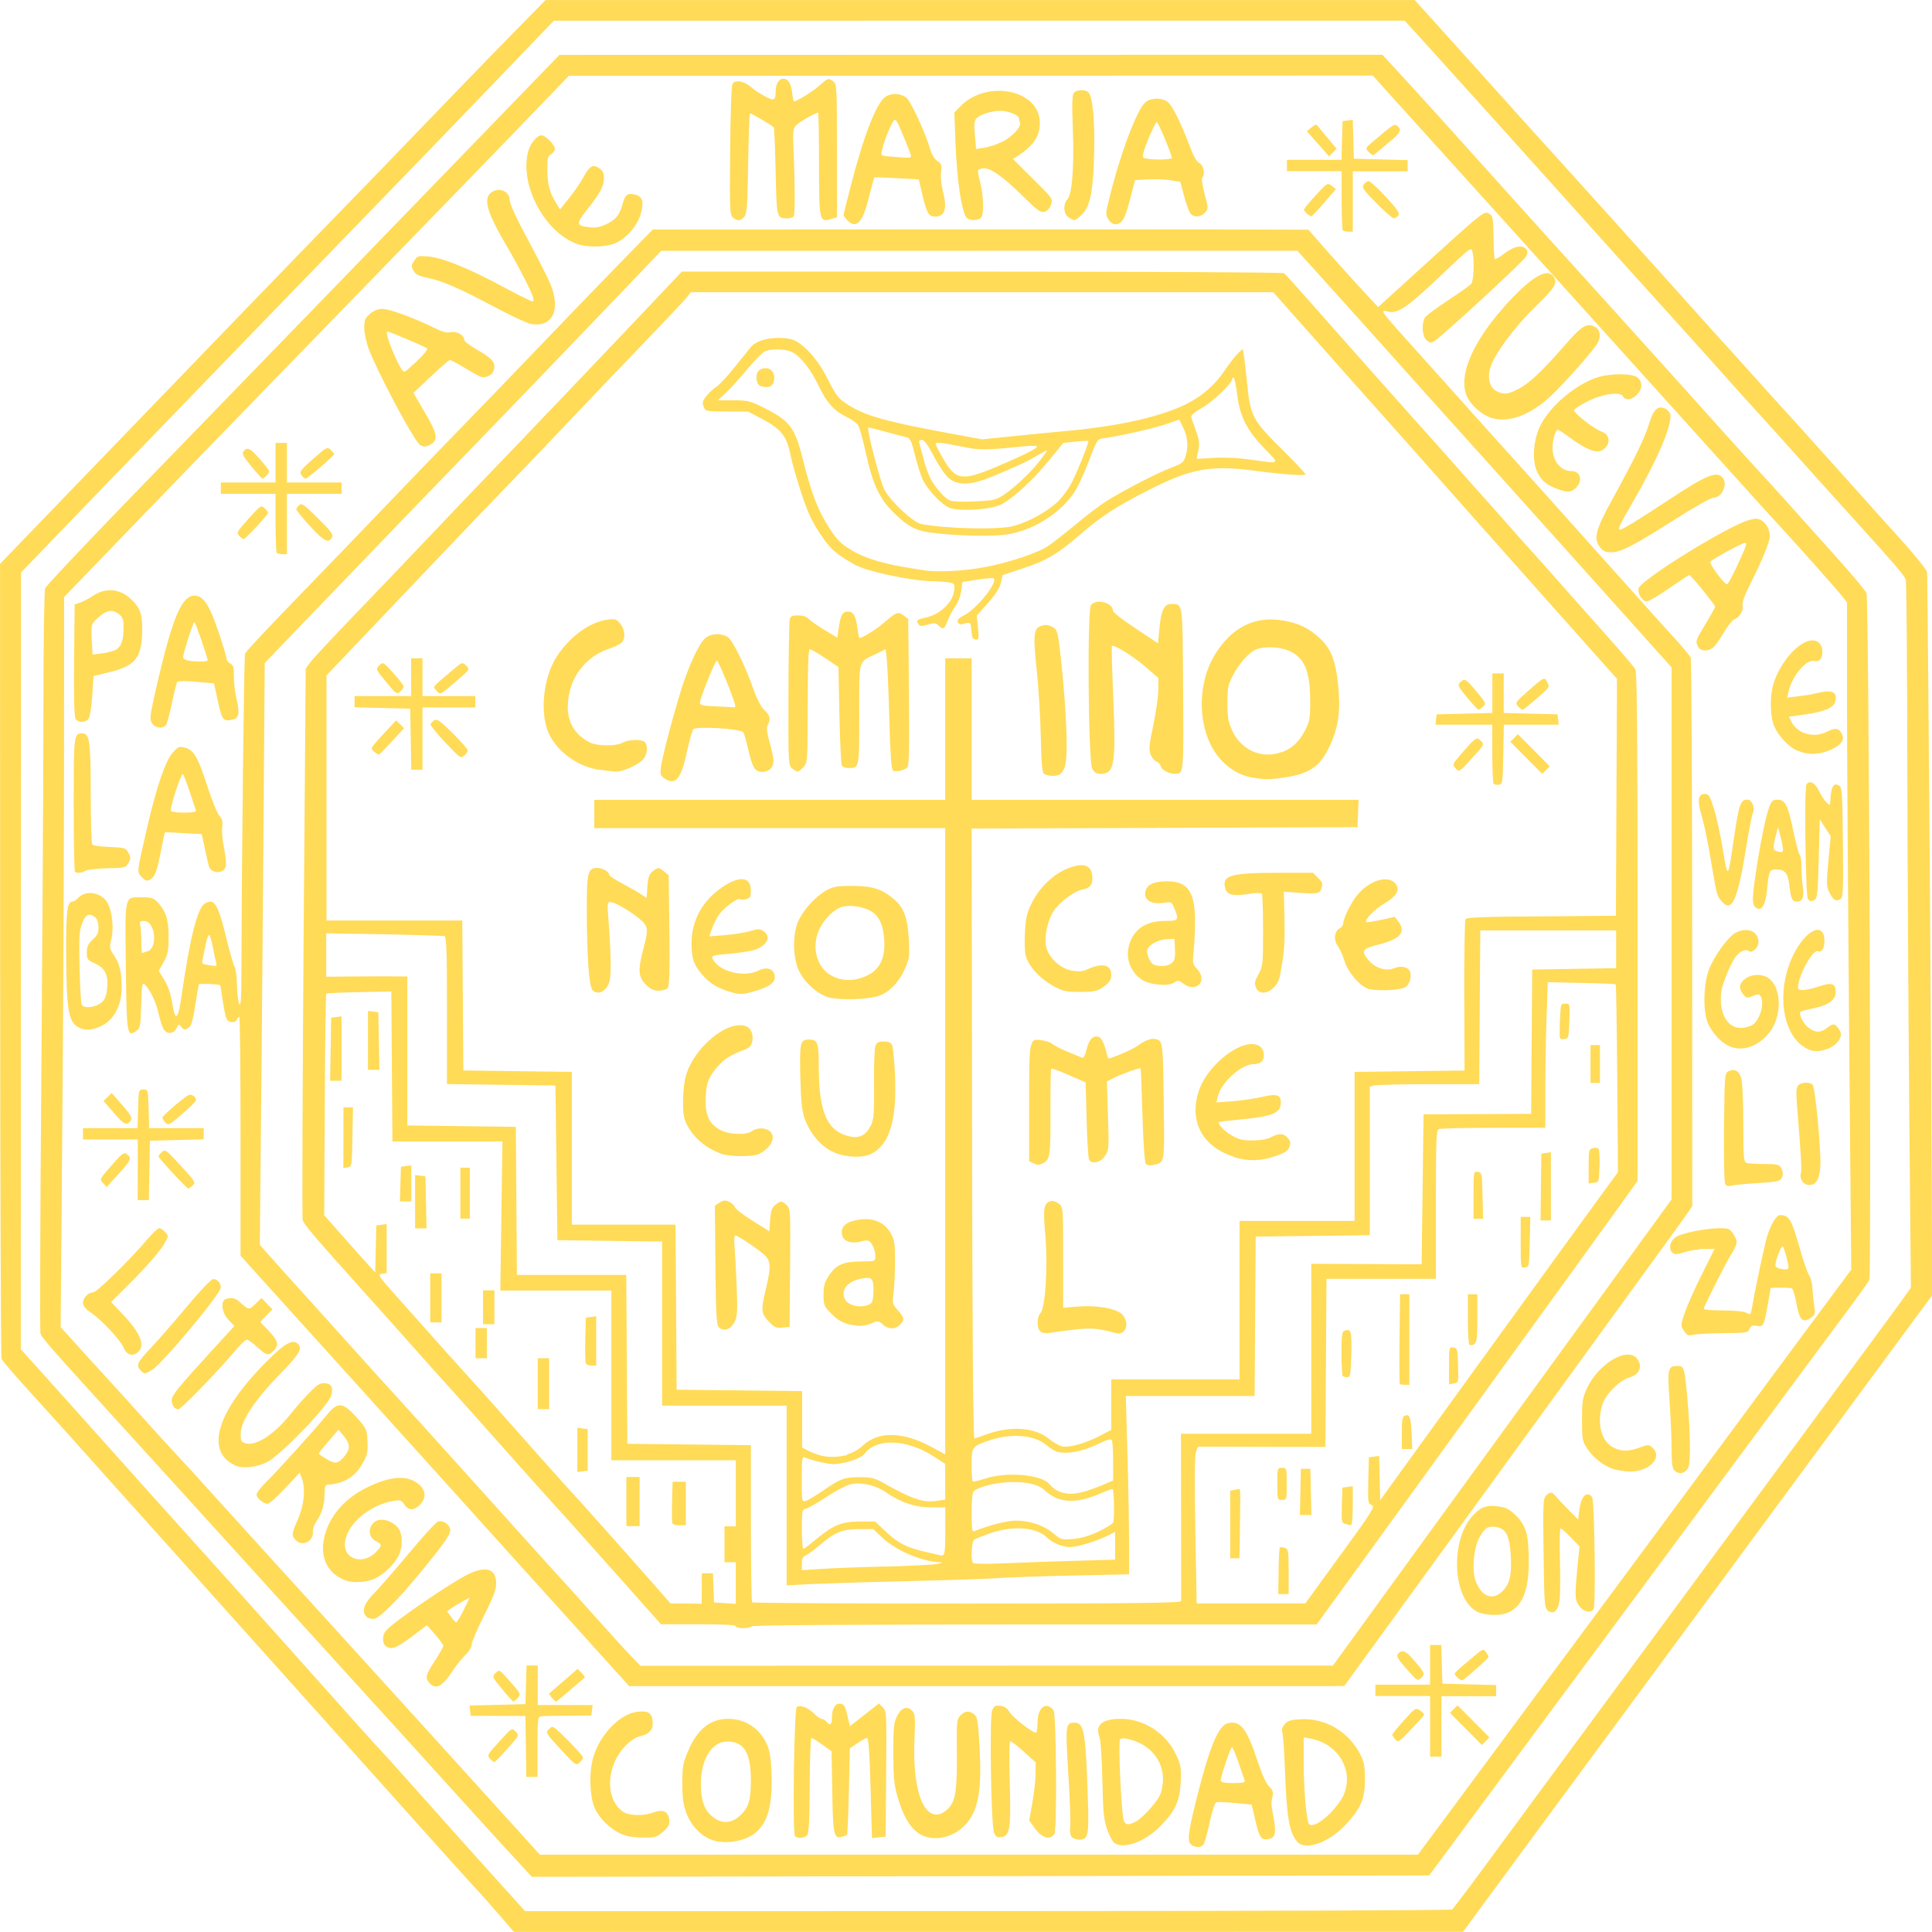 <?xml version="1.0" encoding="UTF-8" standalone="no"?>
<!-- Created with Inkscape (http://www.inkscape.org/) -->

<svg
   width="50.002mm"
   height="49.999mm"
   viewBox="0 0 50.002 49.999"
   version="1.1"
   id="svg39748"
   inkscape:version="1.1.1 (3bf5ae0d25, 2021-09-20)"
   sodipodi:docname="camino.svg"
   inkscape:export-filename="/home/searchsam/Documentos/doctex/ritual/penitencial/images/camino.png"
   inkscape:export-xdpi="96"
   inkscape:export-ydpi="96"
   xmlns:inkscape="http://www.inkscape.org/namespaces/inkscape"
   xmlns:sodipodi="http://sodipodi.sourceforge.net/DTD/sodipodi-0.dtd"
   xmlns="http://www.w3.org/2000/svg"
   xmlns:svg="http://www.w3.org/2000/svg">
  <sodipodi:namedview
     id="namedview39750"
     pagecolor="#ffffff"
     bordercolor="#666666"
     borderopacity="1.0"
     inkscape:pageshadow="2"
     inkscape:pageopacity="0.0"
     inkscape:pagecheckerboard="0"
     inkscape:document-units="mm"
     showgrid="false"
     fit-margin-top="0"
     fit-margin-left="0"
     fit-margin-right="0"
     fit-margin-bottom="0"
     inkscape:zoom="0.64052329"
     inkscape:cx="106.1632"
     inkscape:cy="268.53044"
     inkscape:window-width="1366"
     inkscape:window-height="707"
     inkscape:window-x="0"
     inkscape:window-y="0"
     inkscape:window-maximized="1"
     inkscape:current-layer="layer1" />
  <defs
     id="defs39745">
    <clipPath
       clipPathUnits="userSpaceOnUse"
       id="clipPath16">
      <path
         d="M 0,600 H 800 V 0 H 0 Z"
         id="path18"
         inkscape:connector-curvature="0" />
    </clipPath>
    <clipPath
       id="clipPath16-75"
       clipPathUnits="userSpaceOnUse">
      <path
         inkscape:connector-curvature="0"
         id="path18-3"
         d="M 0,600 H 800 V 0 H 0 Z" />
    </clipPath>
    <clipPath
       clipPathUnits="userSpaceOnUse"
       id="clipPath16-2">
      <path
         d="M 0,600 H 800 V 0 H 0 Z"
         id="path18-1"
         inkscape:connector-curvature="0" />
    </clipPath>
    <clipPath
       clipPathUnits="userSpaceOnUse"
       id="clipPath16-7">
      <path
         d="M 0,600 H 800 V 0 H 0 Z"
         id="path18-13"
         inkscape:connector-curvature="0" />
    </clipPath>
  </defs>
  <g
     inkscape:label="Capa 1"
     inkscape:groupmode="layer"
     id="layer1"
     transform="translate(-5.863,233.13)">
    <path
       style="fill:#ffdb57;fill-opacity:1;stroke-width:0.049"
       d="m 18.775,-183.579 c -0.213,-0.248 -0.421,-0.485 -0.461,-0.527 -0.152,-0.159 -0.931,-1.02 -1.391,-1.537 -0.263,-0.296 -0.821,-0.919 -1.24,-1.385 -0.419,-0.466 -0.993,-1.106 -1.275,-1.421 -0.508,-0.569 -1.992,-2.223 -2.979,-3.322 -0.282,-0.314 -0.874,-0.975 -1.316,-1.469 -0.442,-0.494 -0.884,-0.986 -0.982,-1.094 -0.099,-0.107 -0.385,-0.428 -0.637,-0.711 -0.441,-0.496 -1.106,-1.236 -1.626,-1.807 -0.648,-0.712 -0.935,-1.043 -0.965,-1.114 -0.018,-0.041 -0.035,-4.688 -0.036,-10.324 l -0.003,-10.246 1.114,-1.156 c 0.613,-0.635 1.541,-1.598 2.063,-2.139 0.522,-0.541 1.815,-1.881 2.874,-2.979 1.059,-1.097 2.312,-2.39 2.784,-2.874 0.473,-0.484 1.44,-1.483 2.149,-2.222 0.71,-0.738 1.705,-1.766 2.212,-2.283 l 0.922,-0.94 H 31.229 42.476 l 0.627,0.692 c 0.345,0.381 0.847,0.938 1.115,1.238 0.765,0.854 1.681,1.871 2.002,2.221 0.161,0.176 0.668,0.737 1.126,1.246 0.458,0.509 1.131,1.256 1.494,1.659 0.363,0.403 0.866,0.963 1.117,1.245 0.251,0.282 0.47,0.524 0.485,0.537 0.018,0.018 0.313,0.343 0.661,0.732 0.348,0.389 0.745,0.829 0.882,0.977 0.137,0.147 0.522,0.573 0.855,0.946 0.333,0.373 0.847,0.946 1.143,1.274 0.295,0.328 0.806,0.896 1.134,1.262 0.328,0.366 0.607,0.715 0.619,0.776 0.021,0.109 0.131,14.991 0.128,17.476 l -0.001,1.251 -1.472,1.996 c -0.81,1.098 -1.787,2.425 -2.173,2.948 -0.385,0.523 -1.252,1.699 -1.925,2.612 -0.674,0.913 -1.783,2.418 -2.466,3.345 -0.682,0.927 -1.576,2.138 -1.986,2.692 -0.41,0.554 -1.052,1.427 -1.428,1.939 l -0.684,0.932 -12.283,0.001 -12.283,0.001 -0.388,-0.451 z m 24.663,-0.124 c 0.028,-0.018 0.455,-0.585 0.949,-1.257 0.494,-0.671 1.101,-1.495 1.348,-1.831 0.247,-0.336 1.277,-1.731 2.287,-3.101 1.882,-2.552 2.494,-3.382 3.908,-5.298 2.498,-3.385 3.047,-4.131 3.21,-4.361 l 0.179,-0.254 -0.043,-4.541 c -0.021,-2.498 -0.046,-6.596 -0.05,-9.107 -0.004,-2.511 -0.021,-4.613 -0.039,-4.671 -0.035,-0.114 -0.25,-0.364 -1.594,-1.848 -0.483,-0.534 -1.086,-1.202 -1.338,-1.486 -0.253,-0.284 -0.651,-0.724 -0.884,-0.98 -0.234,-0.255 -0.631,-0.696 -0.883,-0.98 -0.252,-0.284 -0.854,-0.953 -1.337,-1.487 -0.983,-1.086 -1.807,-2.001 -2.856,-3.172 -1.048,-1.168 -2.865,-3.185 -3.511,-3.896 l -0.566,-0.623 -11.011,9.5e-4 -11.011,9.6e-4 -1.511,1.574 c -0.831,0.866 -2.182,2.266 -3.003,3.112 -0.821,0.846 -1.778,1.835 -2.128,2.197 -0.35,0.362 -1.264,1.307 -2.032,2.1 -0.768,0.792 -2.233,2.308 -3.256,3.369 l -1.86,1.929 -0.002,10.052 -0.002,10.052 0.574,0.636 c 0.316,0.35 0.793,0.883 1.062,1.185 0.756,0.849 2.889,3.226 3.22,3.588 0.22,0.241 1.526,1.698 2.298,2.564 1.472,1.651 2.054,2.3 2.103,2.344 0.028,0.025 0.415,0.454 0.856,0.949 1.169,1.313 1.657,1.857 2.333,2.606 l 0.604,0.669 11.97,-7.5e-4 c 6.583,-5.2e-4 11.992,-0.018 12.02,-0.041 z m -24.091,-1.159 c -0.154,-0.161 -0.685,-0.742 -1.181,-1.289 -1.278,-1.412 -1.947,-2.15 -2.952,-3.253 -0.483,-0.531 -1.241,-1.364 -1.685,-1.853 -0.443,-0.488 -1.201,-1.323 -1.685,-1.855 -0.483,-0.532 -1.143,-1.258 -1.465,-1.613 -0.322,-0.355 -0.992,-1.092 -1.489,-1.637 -1.769,-1.942 -1.952,-2.152 -1.981,-2.266 -0.014,-0.064 -0.007,-3.101 0.025,-6.75 0.028,-3.648 0.053,-7.934 0.053,-9.523 -3.56e-5,-1.597 0.021,-2.94 0.044,-3.003 0.025,-0.064 1.117,-1.22 2.429,-2.572 3.781,-3.899 6.269,-6.466 8.66,-8.937 l 2.222,-2.296 10.649,-0.002 10.649,-0.002 0.462,0.5 c 0.485,0.526 1.361,1.494 2.507,2.771 0.737,0.821 1.543,1.713 2.93,3.244 0.483,0.534 1.121,1.239 1.416,1.568 1.592,1.773 2.215,2.464 2.421,2.684 0.126,0.134 0.475,0.519 0.776,0.854 0.301,0.336 0.869,0.97 1.263,1.409 0.394,0.439 0.733,0.846 0.755,0.903 0.063,0.165 0.133,17.662 0.071,17.78 -0.028,0.055 -0.198,0.296 -0.378,0.538 -0.415,0.559 -1.638,2.208 -2.226,3.003 -0.757,1.024 -2.309,3.12 -3.433,4.639 -0.587,0.792 -1.408,1.902 -1.826,2.466 -0.417,0.564 -1.382,1.866 -2.143,2.894 l -1.384,1.868 -11.612,0.018 -11.612,0.018 z m 23.803,-1.062 c 0.324,-0.436 0.882,-1.189 1.239,-1.672 0.974,-1.317 1.723,-2.33 2.551,-3.444 0.41,-0.551 0.89,-1.2 1.067,-1.44 0.335,-0.454 3.275,-4.429 3.972,-5.369 0.219,-0.296 0.713,-0.961 1.097,-1.479 l 0.699,-0.942 -0.055,-6.089 c -0.028,-3.349 -0.055,-7.234 -0.055,-8.634 l 4.79e-4,-2.545 -0.109,-0.141 c -0.127,-0.165 -1.195,-1.366 -1.622,-1.825 -0.163,-0.174 -0.779,-0.855 -1.37,-1.511 -0.591,-0.657 -1.305,-1.448 -1.587,-1.759 -0.282,-0.311 -0.897,-0.992 -1.367,-1.515 -0.47,-0.522 -1.085,-1.204 -1.367,-1.515 -0.282,-0.312 -0.897,-0.993 -1.367,-1.514 -0.47,-0.522 -1.085,-1.202 -1.367,-1.513 -0.282,-0.311 -0.874,-0.965 -1.315,-1.454 l -0.802,-0.889 -10.404,0.003 -10.404,0.003 -0.853,0.888 c -0.469,0.488 -1.59,1.646 -2.49,2.572 -0.9,0.927 -1.956,2.014 -2.346,2.417 -0.39,0.403 -1.446,1.49 -2.348,2.417 -0.901,0.926 -2.401,2.475 -3.332,3.44 l -1.693,1.756 -0.002,4.25 c -0.001,2.338 -0.021,6.589 -0.045,9.448 l -0.043,5.197 0.643,0.71 c 0.354,0.39 0.676,0.744 0.716,0.785 0.04,0.041 0.369,0.405 0.731,0.807 0.362,0.402 0.782,0.863 0.934,1.024 0.152,0.161 0.515,0.558 0.807,0.883 0.292,0.324 0.938,1.037 1.435,1.582 0.497,0.546 1.156,1.271 1.465,1.611 0.309,0.341 1.067,1.175 1.685,1.854 0.618,0.679 1.387,1.526 1.709,1.882 0.322,0.356 0.967,1.067 1.432,1.581 l 0.846,0.934 h 11.362 11.362 z m -6.44,0.546 c -0.127,-0.071 -0.108,-0.278 0.108,-1.147 0.34,-1.37 0.574,-1.944 0.819,-2.005 0.328,-0.082 0.492,0.127 0.775,0.984 0.113,0.34 0.222,0.58 0.298,0.653 0.092,0.088 0.113,0.147 0.09,0.244 -0.044,0.183 -0.044,0.189 0.028,0.582 0.072,0.401 0.039,0.513 -0.161,0.537 -0.167,0.025 -0.214,-0.055 -0.318,-0.504 l -0.09,-0.39 -0.425,-0.041 c -0.234,-0.025 -0.455,-0.032 -0.492,-0.018 -0.04,0.018 -0.11,0.23 -0.174,0.527 -0.059,0.276 -0.131,0.531 -0.16,0.566 -0.064,0.079 -0.179,0.08 -0.298,0.018 z m 1.368,-1.668 c -0.011,-0.032 -0.084,-0.242 -0.16,-0.464 -0.076,-0.221 -0.153,-0.403 -0.17,-0.403 -0.035,0 -0.294,0.766 -0.293,0.867 1.6e-4,0.041 0.097,0.064 0.323,0.064 0.237,0 0.317,-0.018 0.301,-0.064 z m -3.376,1.61 c -0.047,-0.032 -0.131,-0.193 -0.187,-0.354 -0.086,-0.247 -0.104,-0.442 -0.122,-1.268 -0.011,-0.537 -0.044,-1.037 -0.072,-1.11 -0.122,-0.316 0.062,-0.477 0.546,-0.477 0.607,0 1.183,0.377 1.442,0.943 0.114,0.249 0.128,0.332 0.112,0.684 -0.021,0.492 -0.135,0.745 -0.504,1.129 -0.405,0.422 -0.971,0.633 -1.216,0.454 z m 0.548,-0.544 c 0.168,-0.087 0.508,-0.452 0.623,-0.669 0.052,-0.098 0.088,-0.272 0.089,-0.434 0.003,-0.485 -0.332,-0.89 -0.845,-1.025 -0.148,-0.041 -0.229,-0.041 -0.265,-0.007 -0.052,0.055 0.028,1.867 0.092,2.092 0.037,0.127 0.117,0.138 0.306,0.041 z m 4.191,0.519 c -0.208,-0.229 -0.276,-0.621 -0.322,-1.85 -0.018,-0.505 -0.051,-0.953 -0.071,-0.996 -0.021,-0.048 4.79e-4,-0.122 0.059,-0.193 0.078,-0.097 0.148,-0.119 0.429,-0.135 0.623,-0.032 1.222,0.317 1.523,0.893 0.109,0.208 0.128,0.308 0.13,0.66 0.001,0.505 -0.1,0.746 -0.496,1.173 -0.431,0.466 -1.039,0.684 -1.252,0.448 z m 0.859,-0.751 c 0.13,-0.13 0.278,-0.329 0.33,-0.443 0.288,-0.634 -0.117,-1.342 -0.846,-1.478 l -0.181,-0.032 3.2e-4,0.653 c 3.19e-4,0.612 0.059,1.358 0.122,1.558 0.044,0.137 0.292,0.025 0.574,-0.255 z m -15.947,0.721 c -0.309,-0.084 -0.588,-0.358 -0.724,-0.71 -0.081,-0.21 -0.105,-0.38 -0.106,-0.759 -0.002,-0.424 0.014,-0.531 0.132,-0.813 0.247,-0.599 0.579,-0.872 1.06,-0.872 0.49,0 0.902,0.315 1.047,0.802 0.045,0.152 0.072,0.451 0.072,0.814 0,0.662 -0.104,1.024 -0.37,1.29 -0.235,0.235 -0.741,0.348 -1.111,0.248 z m 0.668,-0.654 c 0.218,-0.202 0.275,-0.392 0.275,-0.912 0,-0.711 -0.177,-1.001 -0.61,-1.001 -0.398,0 -0.684,0.459 -0.684,1.099 0,0.464 0.105,0.719 0.366,0.894 0.212,0.141 0.447,0.113 0.653,-0.079 z m 8.576,0.554 c -0.036,-0.041 -0.05,-0.147 -0.036,-0.256 0.014,-0.1 -0.007,-0.717 -0.049,-1.368 -0.078,-1.272 -0.072,-1.33 0.158,-1.33 0.249,0 0.289,0.22 0.346,1.909 0.035,1.012 0.014,1.118 -0.22,1.118 -0.076,0 -0.166,-0.032 -0.199,-0.072 z m -11.649,-0.071 c -0.296,-0.134 -0.56,-0.389 -0.688,-0.664 -0.138,-0.296 -0.158,-0.936 -0.041,-1.329 0.178,-0.6 0.704,-1.132 1.161,-1.176 0.285,-0.025 0.376,0.048 0.376,0.316 0,0.17 -0.105,0.27 -0.342,0.326 -0.204,0.048 -0.475,0.312 -0.617,0.602 -0.248,0.507 -0.171,1.086 0.177,1.339 0.154,0.113 0.542,0.124 0.806,0.025 0.242,-0.091 0.383,-0.025 0.405,0.199 0.011,0.116 -0.021,0.178 -0.16,0.3 -0.162,0.143 -0.201,0.154 -0.527,0.152 -0.236,-8.1e-4 -0.418,-0.032 -0.551,-0.091 z m 4.487,0.032 c -0.064,-0.102 -0.018,-3.278 0.049,-3.321 0.094,-0.064 0.292,0.018 0.44,0.163 0.077,0.079 0.168,0.143 0.202,0.143 0.035,0 0.089,0.032 0.122,0.071 0.098,0.118 0.147,0.085 0.147,-0.1 0,-0.222 0.075,-0.363 0.194,-0.363 0.116,0 0.147,0.048 0.215,0.347 l 0.055,0.238 0.244,-0.193 c 0.134,-0.106 0.304,-0.239 0.376,-0.295 l 0.132,-0.102 0.1,0.1 c 0.098,0.098 0.1,0.143 0.087,1.723 l -0.014,1.623 -0.177,0.018 -0.177,0.018 -0.036,-1.297 c -0.025,-0.91 -0.052,-1.296 -0.091,-1.295 -0.028,8.5e-4 -0.143,0.064 -0.25,0.137 l -0.195,0.135 -0.025,1.105 c -0.014,0.608 -0.036,1.115 -0.049,1.127 -0.014,0.018 -0.071,0.041 -0.127,0.055 -0.212,0.064 -0.238,-0.055 -0.254,-1.172 l -0.018,-1.04 -0.241,-0.173 c -0.132,-0.096 -0.259,-0.173 -0.281,-0.173 -0.021,0 -0.042,0.55 -0.044,1.222 -0.003,0.885 -0.021,1.242 -0.064,1.294 -0.073,0.088 -0.272,0.094 -0.324,0.018 z m 3.199,-0.056 c -0.228,-0.155 -0.402,-0.457 -0.54,-0.936 -0.093,-0.324 -0.111,-0.503 -0.111,-1.141 -6.39e-4,-0.66 0.011,-0.782 0.097,-0.952 0.11,-0.221 0.257,-0.273 0.391,-0.139 0.077,0.079 0.083,0.158 0.059,0.747 -0.04,0.953 0.108,1.671 0.385,1.874 0.148,0.109 0.319,0.079 0.484,-0.086 0.193,-0.193 0.236,-0.464 0.227,-1.422 -0.007,-0.828 -0.003,-0.888 0.091,-0.989 0.115,-0.124 0.228,-0.134 0.36,-0.032 0.081,0.064 0.099,0.17 0.136,0.816 0.063,1.09 -0.018,1.604 -0.303,1.971 -0.321,0.41 -0.904,0.543 -1.276,0.291 z m 1.955,-0.018 c -0.077,-0.197 -0.12,-2.974 -0.049,-3.156 0.046,-0.116 0.078,-0.135 0.209,-0.122 0.109,0.018 0.178,0.055 0.232,0.149 0.086,0.149 0.64,0.58 0.698,0.543 0.021,-0.018 0.037,-0.129 0.037,-0.259 0,-0.287 0.122,-0.472 0.279,-0.422 0.056,0.018 0.119,0.071 0.139,0.116 0.066,0.149 0.087,3.061 0.021,3.181 -0.095,0.179 -0.323,0.119 -0.504,-0.131 l -0.15,-0.208 0.083,-0.476 c 0.045,-0.263 0.082,-0.601 0.082,-0.753 l -6.38e-4,-0.277 -0.301,-0.273 c -0.166,-0.15 -0.323,-0.273 -0.35,-0.273 -0.032,0 -0.038,0.376 -0.018,1.062 0.035,1.209 0.004,1.393 -0.222,1.419 -0.109,0.018 -0.144,-0.018 -0.188,-0.122 z m -12.115,-2.223 -0.014,-0.792 -0.708,-0.002 -0.708,-0.002 -0.014,-0.133 -0.014,-0.133 0.723,-0.018 0.723,-0.018 0.014,-0.501 0.014,-0.5 h 0.145 0.145 v 0.513 0.512 h 0.711 0.711 l -0.018,0.134 -0.018,0.134 -0.61,0.007 c -0.336,0.003 -0.649,0.007 -0.696,0.018 -0.078,0.003 -0.086,0.079 -0.086,0.786 v 0.781 h -0.145 -0.145 z m 0.899,0.071 c -0.392,-0.426 -0.394,-0.43 -0.299,-0.525 0.095,-0.096 0.098,-0.094 0.486,0.292 0.215,0.213 0.391,0.413 0.391,0.443 0,0.032 -0.041,0.092 -0.091,0.137 -0.087,0.079 -0.109,0.064 -0.486,-0.346 z m -1.831,0.24 c -0.075,-0.083 -0.061,-0.109 0.244,-0.443 0.323,-0.355 0.324,-0.355 0.421,-0.257 0.097,0.097 0.097,0.097 -0.21,0.443 -0.169,0.19 -0.322,0.346 -0.341,0.346 -0.018,0 -0.07,-0.041 -0.114,-0.088 z m 24.333,-0.839 v -0.781 H 42.167 41.459 v -0.147 -0.147 h 0.708 0.708 v -0.512 -0.513 h 0.145 0.145 l 0.014,0.5 0.014,0.5 0.696,0.018 0.696,0.018 v 0.145 0.145 h -0.708 -0.708 v 0.781 0.781 h -0.147 -0.147 z m 0.928,0.071 -0.413,-0.415 0.098,-0.097 0.098,-0.098 0.413,0.415 0.413,0.415 -0.098,0.098 -0.098,0.098 z m -1.827,0.273 c -0.043,-0.048 -0.078,-0.102 -0.078,-0.122 0,-0.025 0.135,-0.187 0.3,-0.371 0.294,-0.328 0.302,-0.333 0.417,-0.258 0.064,0.041 0.111,0.093 0.103,0.114 -0.007,0.025 -0.16,0.191 -0.339,0.38 -0.305,0.323 -0.33,0.339 -0.403,0.258 z m -23.119,-1.304 c -0.261,-0.319 -0.262,-0.321 -0.167,-0.417 0.095,-0.096 0.098,-0.094 0.379,0.226 0.274,0.313 0.28,0.324 0.196,0.418 -0.048,0.055 -0.1,0.095 -0.116,0.095 -0.014,-3.2e-4 -0.147,-0.145 -0.292,-0.322 z m 1.288,0.225 c -0.048,-0.056 -0.08,-0.104 -0.068,-0.112 0.011,-0.007 0.181,-0.154 0.377,-0.325 l 0.357,-0.311 0.104,0.104 c 0.057,0.055 0.094,0.111 0.082,0.12 -0.011,0.007 -0.179,0.152 -0.37,0.319 -0.192,0.166 -0.359,0.304 -0.371,0.304 -0.011,0 -0.063,-0.048 -0.111,-0.098 z m -3.166,-0.382 c -0.12,-0.132 -0.103,-0.203 0.138,-0.574 0.12,-0.185 0.219,-0.36 0.22,-0.388 5.27e-4,-0.025 -0.095,-0.159 -0.212,-0.292 l -0.213,-0.242 -0.363,0.273 c -0.413,0.311 -0.534,0.362 -0.675,0.287 -0.125,-0.064 -0.132,-0.295 -0.014,-0.428 0.205,-0.231 1.705,-1.256 2.136,-1.459 0.458,-0.216 0.708,-0.128 0.708,0.247 0,0.16 -0.075,0.357 -0.317,0.839 -0.174,0.346 -0.317,0.681 -0.317,0.745 -5.27e-4,0.064 -0.07,0.18 -0.164,0.269 -0.089,0.084 -0.246,0.28 -0.347,0.435 -0.251,0.384 -0.419,0.467 -0.581,0.288 z m 0.885,-1.89 0.157,-0.319 -0.159,0.081 c -0.087,0.048 -0.22,0.124 -0.294,0.176 l -0.135,0.095 0.102,0.143 c 0.055,0.079 0.117,0.143 0.137,0.143 0.018,0 0.106,-0.143 0.192,-0.319 z m 3.965,1.621 c -0.175,-0.196 -0.713,-0.794 -1.196,-1.328 -0.92,-1.016 -1.764,-1.952 -2.71,-3.002 -0.309,-0.343 -1.023,-1.134 -1.587,-1.758 -0.564,-0.624 -1.278,-1.415 -1.587,-1.758 -0.309,-0.343 -0.924,-1.024 -1.367,-1.512 -0.443,-0.489 -0.916,-1.012 -1.05,-1.162 l -0.244,-0.273 v -3.091 c 0,-1.7 -0.014,-3.091 -0.032,-3.091 -0.018,0 -0.044,0.032 -0.06,0.071 -0.039,0.1 -0.213,0.092 -0.269,-0.018 -0.025,-0.048 -0.071,-0.26 -0.1,-0.473 -0.028,-0.213 -0.059,-0.39 -0.065,-0.395 -0.039,-0.032 -0.531,-0.048 -0.549,-0.025 -0.011,0.018 -0.055,0.263 -0.097,0.543 -0.052,0.35 -0.101,0.526 -0.157,0.568 -0.105,0.079 -0.135,0.079 -0.21,-0.018 -0.054,-0.064 -0.068,-0.064 -0.117,0.041 -0.077,0.155 -0.249,0.17 -0.335,0.025 -0.038,-0.064 -0.097,-0.245 -0.131,-0.406 -0.06,-0.288 -0.234,-0.646 -0.366,-0.755 -0.055,-0.048 -0.07,0.041 -0.083,0.537 -0.014,0.519 -0.028,0.601 -0.111,0.661 -0.257,0.187 -0.265,0.137 -0.286,-1.653 -0.021,-1.896 -0.046,-1.794 0.424,-1.794 0.236,0 0.297,0.018 0.395,0.124 0.22,0.238 0.29,0.456 0.288,0.906 -0.001,0.361 -0.021,0.453 -0.129,0.648 l -0.127,0.228 0.145,0.233 c 0.09,0.144 0.164,0.353 0.195,0.548 0.09,0.564 0.159,0.514 0.259,-0.186 0.205,-1.431 0.401,-2.211 0.586,-2.332 0.252,-0.165 0.349,-0.007 0.569,0.905 0.087,0.362 0.182,0.688 0.211,0.726 0.028,0.041 0.055,0.248 0.06,0.468 0.004,0.22 0.032,0.443 0.061,0.495 0.041,0.071 0.055,-0.176 0.056,-1.005 0.007,-2.894 0.065,-7.993 0.092,-8.066 0.018,-0.048 0.581,-0.65 1.253,-1.343 0.672,-0.693 1.769,-1.831 2.437,-2.529 0.668,-0.698 1.548,-1.61 1.954,-2.026 0.407,-0.416 1.276,-1.317 1.931,-2.002 0.655,-0.685 1.593,-1.657 2.084,-2.16 l 0.893,-0.915 6.14,-0.003 c 3.377,-0.002 7.195,-0.001 8.484,0.001 l 2.344,0.007 0.525,0.596 c 0.289,0.328 0.695,0.779 0.903,1.002 l 0.378,0.405 0.714,-0.65 c 2.112,-1.922 2.017,-1.845 2.174,-1.757 0.078,0.048 0.091,0.121 0.097,0.593 0.004,0.299 0.018,0.555 0.035,0.57 0.014,0.018 0.13,-0.055 0.257,-0.149 0.243,-0.186 0.455,-0.226 0.555,-0.105 0.045,0.055 0.044,0.097 -0.007,0.191 -0.065,0.123 -2.149,2.047 -2.36,2.179 -0.103,0.064 -0.125,0.064 -0.215,-0.018 -0.107,-0.097 -0.131,-0.408 -0.044,-0.577 0.025,-0.048 0.291,-0.248 0.594,-0.447 0.303,-0.199 0.577,-0.393 0.609,-0.432 0.065,-0.079 0.086,-0.619 0.032,-0.829 -0.032,-0.132 -0.051,-0.117 -0.822,0.617 -0.848,0.808 -1.106,0.987 -1.348,0.934 -0.248,-0.056 -0.299,-0.122 0.975,1.293 0.443,0.492 1.023,1.138 1.288,1.436 0.266,0.298 0.663,0.74 0.883,0.981 0.22,0.242 0.607,0.672 0.86,0.956 0.253,0.284 0.822,0.92 1.265,1.413 0.443,0.493 1.013,1.129 1.266,1.413 0.253,0.284 0.638,0.711 0.854,0.948 0.217,0.237 0.409,0.468 0.428,0.512 0.018,0.048 0.035,3.257 0.037,7.138 l 0.003,7.057 -0.117,0.172 c -0.064,0.094 -0.509,0.711 -0.989,1.37 -0.479,0.659 -2.454,3.376 -4.387,6.039 l -3.516,4.841 -9.253,7.5e-4 -9.253,7.5e-4 -0.317,-0.357 z m 20.484,-2.875 c 1.074,-1.481 2.219,-3.056 2.544,-3.501 0.325,-0.445 1.418,-1.948 2.429,-3.34 l 1.839,-2.531 v -6.885 -6.885 l -0.208,-0.232 c -0.281,-0.316 -1.165,-1.301 -2.74,-3.055 -2.239,-2.494 -2.442,-2.719 -2.916,-3.244 -0.253,-0.281 -0.657,-0.731 -0.898,-1.001 -0.656,-0.736 -1.679,-1.875 -2.337,-2.603 l -0.585,-0.647 -8.232,7e-5 h -8.232 l -1.855,1.938 c -1.021,1.066 -2.252,2.346 -2.737,2.844 -0.764,0.786 -2.548,2.637 -4.983,5.171 l -0.688,0.716 -0.032,4.297 c -0.018,2.363 -0.046,5.751 -0.064,7.528 l -0.032,3.231 0.19,0.217 c 0.105,0.12 0.652,0.728 1.216,1.352 0.564,0.624 1.165,1.292 1.337,1.483 0.171,0.192 0.403,0.447 0.515,0.569 0.112,0.121 0.531,0.582 0.931,1.025 0.4,0.443 1.025,1.136 1.389,1.54 0.364,0.404 0.968,1.074 1.341,1.489 0.373,0.416 0.781,0.865 0.905,0.999 0.125,0.134 0.51,0.563 0.856,0.952 0.346,0.389 0.751,0.834 0.9,0.989 l 0.27,0.281 8.962,-0.002 8.962,-0.002 1.953,-2.692 z m -17.407,1.671 c 0,-0.032 -0.355,-0.048 -0.969,-0.048 h -0.969 l -0.139,-0.159 c -0.077,-0.087 -0.394,-0.444 -0.706,-0.793 -0.311,-0.349 -0.85,-0.953 -1.197,-1.343 -0.347,-0.389 -0.643,-0.719 -0.66,-0.732 -0.014,-0.018 -0.371,-0.409 -0.789,-0.879 -1.466,-1.648 -1.719,-1.932 -2.092,-2.344 -0.207,-0.229 -0.572,-0.636 -0.811,-0.906 -0.239,-0.27 -0.786,-0.883 -1.216,-1.361 -1.411,-1.572 -1.634,-1.833 -1.663,-1.951 -0.014,-0.064 -0.004,-3.3 0.025,-7.19 l 0.055,-7.073 0.108,-0.152 c 0.06,-0.084 0.581,-0.644 1.16,-1.245 0.579,-0.601 1.468,-1.532 1.977,-2.069 0.509,-0.537 1.19,-1.251 1.515,-1.587 0.716,-0.742 3.125,-3.267 4.195,-4.399 l 0.78,-0.825 7.765,8e-4 c 4.271,3.2e-4 7.79,0.018 7.819,0.041 0.028,0.018 0.315,0.334 0.635,0.698 0.631,0.72 2.853,3.221 3.142,3.537 0.098,0.107 0.44,0.492 0.759,0.854 0.319,0.362 0.593,0.67 0.609,0.684 0.014,0.018 0.269,0.299 0.563,0.634 0.294,0.336 0.627,0.709 0.739,0.83 0.112,0.121 0.398,0.442 0.636,0.713 0.238,0.272 0.775,0.876 1.194,1.345 0.419,0.469 0.787,0.899 0.818,0.956 0.041,0.079 0.056,1.828 0.056,6.672 v 6.567 l -0.502,0.7 c -0.505,0.703 -1.383,1.918 -2.306,3.19 -0.525,0.723 -1.76,2.431 -2.126,2.938 -0.395,0.547 -1.711,2.365 -2.548,3.519 l -0.824,1.135 h -7.295 c -4.81,0 -7.305,0.018 -7.325,0.048 -0.018,0.025 -0.117,0.048 -0.223,0.048 -0.106,0 -0.192,-0.025 -0.192,-0.048 z m -0.879,-0.977 v -0.391 h 0.144 0.144 l 0.014,0.378 0.014,0.378 0.281,0.018 0.281,0.018 v -0.539 -0.539 H 24.759 24.613 v -0.464 -0.464 h 0.147 0.147 v -0.855 -0.854 h -1.611 -1.611 v -2.197 -2.197 h -1.437 -1.437 l 0.028,-1.929 0.028,-1.929 H 17.442 16.019 l -0.014,-1.941 -0.014,-1.941 -0.83,0.018 c -0.457,0.007 -0.841,0.025 -0.854,0.041 -0.014,0.018 -0.032,1.309 -0.039,2.879 l -0.014,2.855 0.484,0.546 c 0.266,0.301 0.563,0.633 0.66,0.738 l 0.176,0.191 0.014,-0.606 0.014,-0.606 0.134,-0.018 0.134,-0.018 v 0.635 0.634 l -0.124,0.018 c -0.116,0.018 -0.091,0.055 0.378,0.581 1.227,1.379 1.685,1.891 1.875,2.096 0.113,0.121 0.41,0.452 0.661,0.737 0.741,0.839 2.013,2.264 2.045,2.291 0.037,0.032 1.495,1.667 2.074,2.327 l 0.439,0.501 0.403,0.002 0.403,0.002 v -0.391 z m -1.953,-2.246 v -0.635 h 0.171 0.171 v 0.635 0.635 h -0.171 -0.171 z m 1.19,0.562 c -0.011,-0.032 -0.014,-0.285 -0.007,-0.565 l 0.014,-0.509 h 0.171 0.171 v 0.562 0.562 l -0.164,0.003 c -0.09,0.002 -0.173,-0.025 -0.185,-0.055 z m -2.459,-1.904 v -0.568 l 0.134,0.018 0.134,0.018 v 0.537 0.537 l -0.134,0.018 -0.134,0.018 z m -1.025,-1.709 v -0.659 h 0.147 0.147 v 0.659 0.659 h -0.147 -0.147 z m 1.242,-0.528 c -0.014,-0.032 -0.018,-0.316 -0.011,-0.623 l 0.014,-0.558 0.134,-0.018 0.134,-0.018 v 0.638 0.638 h -0.124 c -0.068,0 -0.135,-0.025 -0.148,-0.064 z m -2.853,-0.522 v -0.391 h 0.147 0.147 v 0.391 0.391 h -0.147 -0.147 z m 0.195,-0.928 v -0.439 h 0.147 0.147 v 0.439 0.439 h -0.147 -0.147 z m -1.367,-0.244 v -0.634 h 0.147 0.147 v 0.634 0.635 h -0.147 -0.147 z m -0.391,-2.492 v -0.687 l 0.134,0.018 0.134,0.018 0.014,0.672 0.014,0.672 H 16.754 16.606 Z m 1.172,-0.217 v -0.659 h 0.122 0.122 v 0.659 0.659 h -0.122 -0.122 z m -1.552,-0.231 0.014,-0.452 0.134,-0.018 0.134,-0.018 v 0.467 0.467 h -0.148 -0.148 z m -1.475,-1.205 v -0.784 h 0.124 0.123 l -0.014,0.769 c -0.014,0.756 -0.014,0.769 -0.124,0.784 l -0.11,0.018 z m -0.331,-2.286 0.014,-0.818 0.134,-0.018 0.134,-0.018 v 0.833 0.833 h -0.148 -0.148 z m 0.966,-0.235 v -0.76 l 0.134,0.018 0.134,0.018 0.014,0.745 0.014,0.745 h -0.148 -0.148 z m 21.047,14.517 c 9.58e-4,-0.032 1.6e-4,-1.022 -0.002,-2.197 l -0.003,-2.136 h 1.686 1.686 v -2.2 -2.2 l 1.428,0.007 1.428,0.007 0.025,-1.94 0.025,-1.94 1.392,-0.007 1.392,-0.007 0.014,-1.867 0.014,-1.867 1.086,-0.018 1.086,-0.018 v -0.489 -0.489 h -1.758 -1.758 l -0.014,1.99 -0.014,1.99 -1.306,6.7e-4 c -0.718,3.2e-4 -1.355,0.018 -1.415,0.032 l -0.11,0.032 v 1.922 1.922 l -1.477,0.018 -1.477,0.018 -0.014,2.063 -0.014,2.063 H 36.666 35 l 0.042,1.502 c 0.025,0.826 0.042,1.864 0.042,2.307 v 0.806 l -1.489,0.032 c -0.819,0.018 -1.654,0.048 -1.855,0.064 -0.201,0.018 -1.256,0.055 -2.344,0.079 -1.088,0.025 -2.247,0.064 -2.576,0.079 l -0.598,0.032 v -2.326 -2.326 h -1.612 -1.611 v -2.123 -2.123 l -1.355,-0.018 -1.355,-0.018 -0.025,-2.002 -0.025,-2.002 -1.404,-0.018 -1.404,-0.018 v -1.905 c 0,-1.482 -0.014,-1.909 -0.061,-1.924 -0.032,-0.007 -0.737,-0.032 -1.563,-0.048 l -1.501,-0.025 v 0.562 0.562 l 0.671,-0.007 c 0.369,-0.003 0.842,-0.003 1.05,-0.002 l 0.378,0.002 v 1.928 1.928 l 1.404,0.018 1.404,0.018 0.014,1.916 0.014,1.917 h 1.415 1.415 l 0.014,2.185 0.014,2.185 1.599,0.018 1.599,0.018 v 2.018 c 0,1.11 0.014,2.032 0.032,2.05 0.018,0.018 2.523,0.032 5.566,0.032 4.394,0 5.534,-0.018 5.536,-0.064 z m 4.124,-1.194 c 0.833,-1.149 0.902,-1.258 0.808,-1.293 -0.098,-0.041 -0.102,-0.064 -0.089,-0.637 l 0.014,-0.599 0.133,-0.018 0.133,-0.018 0.014,0.573 0.014,0.573 0.437,-0.607 c 0.24,-0.334 1.074,-1.486 1.852,-2.56 0.778,-1.074 1.693,-2.338 2.034,-2.808 0.34,-0.47 0.891,-1.228 1.224,-1.685 l 0.606,-0.83 -0.018,-2.417 c -0.011,-1.329 -0.028,-2.428 -0.04,-2.441 -0.014,-0.018 -0.413,-0.032 -0.89,-0.041 l -0.867,-0.018 -0.032,0.891 c -0.018,0.49 -0.032,1.338 -0.032,1.884 v 0.993 h -1.339 c -0.736,0 -1.374,0.018 -1.416,0.032 -0.069,0.025 -0.077,0.244 -0.077,1.953 v 1.924 h -1.416 -1.416 l -0.014,2.175 -0.014,2.175 -1.649,-0.003 -1.649,-0.003 -0.051,0.136 c -0.036,0.094 -0.041,0.727 -0.018,2.028 l 0.035,1.892 h 1.406 1.406 l 0.91,-1.255 z m -1.603,0.42 c 0.004,-0.324 0.018,-0.601 0.032,-0.615 0.014,-0.018 0.071,-0.007 0.126,0.007 0.095,0.032 0.102,0.071 0.102,0.615 v 0.583 h -0.134 -0.134 z m -1.253,-1.211 v -0.873 l 0.121,-0.025 c 0.067,-0.018 0.127,-0.018 0.134,-0.007 0.007,0.007 0.007,0.411 -9.58e-4,0.896 l -0.014,0.883 h -0.12 -0.12 z m 2.989,-0.007 c -0.107,-0.041 -0.111,-0.064 -0.098,-0.495 l 0.014,-0.453 0.134,-0.018 0.134,-0.018 v 0.489 c 0,0.269 -0.018,0.498 -0.037,0.51 -0.021,0.018 -0.087,0.003 -0.148,-0.025 z m -1.172,-0.836 0.014,-0.597 h 0.122 0.122 l 0.014,0.597 0.014,0.597 h -0.149 -0.149 z m -0.597,-0.208 c 0,-0.41 0.001,-0.415 0.122,-0.415 0.121,0 0.122,0.007 0.122,0.415 0,0.41 -0.001,0.415 -0.122,0.415 -0.121,0 -0.122,-0.007 -0.122,-0.415 z m 3.223,-1.32 c 0,-0.333 0.014,-0.423 0.076,-0.446 0.125,-0.048 0.158,0.041 0.176,0.46 l 0.018,0.403 h -0.135 -0.135 z m -0.053,-1.264 c -0.011,-0.018 -0.014,-0.539 -0.007,-1.172 l 0.014,-1.152 h 0.12 0.12 v 1.172 1.172 h -0.114 c -0.063,0 -0.123,-0.007 -0.134,-0.025 z m 1.274,-0.478 c 0,-0.475 0.002,-0.485 0.11,-0.47 0.104,0.018 0.111,0.041 0.124,0.462 0.014,0.443 0.014,0.446 -0.11,0.47 l -0.124,0.025 z m -2.751,0.27 c -0.018,-0.018 -0.032,-0.282 -0.032,-0.588 0,-0.448 0.014,-0.56 0.073,-0.583 0.175,-0.064 0.196,0.002 0.18,0.611 -0.014,0.529 -0.025,0.593 -0.102,0.593 -0.048,0 -0.101,-0.018 -0.119,-0.032 z m 3.239,-1.457 v -0.659 h 0.122 0.122 v 0.63 c 0,0.641 -0.014,0.688 -0.199,0.688 -0.025,0 -0.045,-0.291 -0.045,-0.659 z m 1.367,-1.999 v -0.662 h 0.124 0.124 l -0.014,0.647 c -0.014,0.629 -0.018,0.647 -0.124,0.662 -0.109,0.018 -0.11,0.018 -0.11,-0.647 z m 0.523,-1.432 0.011,-0.867 0.124,-0.018 0.124,-0.018 v 0.882 0.882 h -0.134 l -0.134,1.1e-4 z m -1.744,0.204 c 0,-0.608 9.58e-4,-0.614 0.11,-0.598 0.106,0.018 0.11,0.032 0.124,0.614 l 0.014,0.598 h -0.124 -0.124 z m 2.979,-0.745 c 0,-0.411 0.007,-0.439 0.109,-0.466 0.06,-0.018 0.127,-0.018 0.148,0.018 0.021,0.025 0.032,0.225 0.025,0.45 -0.014,0.408 -0.014,0.411 -0.148,0.426 l -0.134,0.018 z m 0.049,-2.646 v -0.489 h 0.122 0.122 v 0.489 0.489 h -0.122 -0.122 z m -0.79,-0.669 c -0.011,-0.025 -0.011,-0.231 -0.001,-0.466 0.018,-0.417 0.021,-0.428 0.137,-0.428 0.12,0 0.12,4.3e-4 0.106,0.452 -0.014,0.42 -0.021,0.453 -0.119,0.466 -0.058,0.007 -0.113,-0.003 -0.123,-0.025 z m -17.448,13.677 c 0.645,-0.018 1.249,-0.048 1.343,-0.071 0.138,-0.032 0.147,-0.041 0.047,-0.041 -0.453,-0.018 -1.125,-0.304 -1.467,-0.624 l -0.252,-0.235 -0.373,0.001 c -0.426,0.001 -0.626,0.084 -1.012,0.418 -0.128,0.111 -0.284,0.225 -0.346,0.253 -0.087,0.041 -0.113,0.091 -0.113,0.221 v 0.17 l 0.5,-0.032 c 0.275,-0.018 1.028,-0.048 1.672,-0.064 z m 4.895,-0.149 1.038,-0.032 v -0.359 -0.359 l -0.184,0.094 c -0.279,0.142 -0.789,0.299 -0.974,0.299 -0.204,0 -0.461,-0.104 -0.6,-0.243 -0.27,-0.27 -0.863,-0.319 -1.456,-0.12 -0.206,0.071 -0.402,0.149 -0.436,0.177 -0.067,0.055 -0.087,0.534 -0.025,0.599 0.021,0.025 0.388,0.025 0.818,0.007 0.43,-0.018 1.248,-0.048 1.819,-0.064 z m -3.357,-0.777 v -0.608 h -0.367 c -0.412,0 -0.781,-0.122 -1.166,-0.387 -0.282,-0.194 -0.667,-0.277 -0.941,-0.203 -0.11,0.032 -0.382,0.175 -0.604,0.323 -0.223,0.148 -0.456,0.282 -0.519,0.298 -0.11,0.025 -0.114,0.048 -0.114,0.536 0,0.279 0.018,0.507 0.037,0.506 0.021,-7.5e-4 0.168,-0.11 0.329,-0.244 0.45,-0.374 0.661,-0.46 1.132,-0.461 l 0.398,-3.2e-4 0.265,0.25 c 0.325,0.308 0.542,0.42 1.014,0.529 0.201,0.048 0.388,0.09 0.415,0.097 0.107,0.025 0.122,-0.048 0.122,-0.636 z m 3.953,0.025 c 0.192,-0.089 0.368,-0.196 0.391,-0.239 0.039,-0.071 0.028,-0.824 -0.014,-0.865 -0.011,-0.007 -0.137,0.032 -0.282,0.098 -0.666,0.293 -1.109,0.272 -1.479,-0.071 -0.155,-0.145 -0.422,-0.212 -0.836,-0.21 -0.371,0.002 -0.838,0.11 -0.989,0.229 -0.042,0.032 -0.061,0.208 -0.061,0.56 0,0.469 0.007,0.509 0.086,0.476 0.333,-0.14 0.838,-0.267 1.055,-0.267 0.365,0 0.722,0.12 0.967,0.324 0.202,0.169 0.222,0.175 0.512,0.152 0.197,-0.018 0.422,-0.08 0.651,-0.186 z m -7.103,-1.075 c 0.437,-0.3 0.544,-0.339 0.948,-0.339 0.261,0 0.376,0.025 0.546,0.12 0.807,0.453 1.078,0.546 1.435,0.493 l 0.22,-0.032 v -0.462 -0.462 l -0.303,-0.196 c -0.688,-0.445 -1.479,-0.477 -1.779,-0.071 -0.095,0.128 -0.531,0.272 -0.823,0.272 -0.144,0 -0.544,-0.094 -0.721,-0.169 -0.078,-0.032 -0.086,0.007 -0.086,0.558 0,0.594 1.06e-4,0.594 0.11,0.56 0.06,-0.018 0.264,-0.14 0.452,-0.269 z m 6.767,0.032 c 0.124,-0.041 0.338,-0.117 0.476,-0.176 l 0.252,-0.109 v -0.478 c 0,-0.263 -0.014,-0.511 -0.028,-0.551 -0.025,-0.064 -0.093,-0.041 -0.398,0.102 -0.373,0.177 -0.764,0.25 -1.012,0.187 -0.068,-0.018 -0.197,-0.096 -0.286,-0.174 -0.301,-0.264 -0.912,-0.317 -1.475,-0.125 -0.453,0.154 -0.464,0.168 -0.464,0.628 0,0.224 0.011,0.418 0.028,0.432 0.014,0.018 0.163,-0.018 0.33,-0.072 0.56,-0.181 1.449,-0.103 1.654,0.144 0.205,0.248 0.518,0.313 0.924,0.188 z m -6.16,-0.96 c 0.137,-0.032 0.292,-0.119 0.42,-0.237 0.4,-0.368 1.028,-0.354 1.761,0.041 l 0.361,0.195 v -8.104 -8.104 h -4.541 -4.541 v -0.366 -0.366 h 4.541 4.541 v -1.831 -1.831 h 0.342 0.342 v 1.831 1.831 h 5.007 5.007 l -0.014,0.354 -0.014,0.354 -4.993,0.018 -4.993,0.018 0.011,7.898 c 0.007,5.234 0.028,7.894 0.061,7.886 0.028,-0.007 0.181,-0.055 0.342,-0.116 0.615,-0.217 1.234,-0.167 1.589,0.128 0.106,0.089 0.259,0.176 0.339,0.193 0.184,0.041 0.618,-0.082 0.99,-0.279 l 0.281,-0.149 v -0.653 -0.652 h 1.66 1.66 v -2.051 -2.051 h 1.489 1.489 v -1.928 -1.928 l 1.423,-0.018 1.423,-0.018 -0.007,-1.929 c -0.004,-1.061 0.011,-1.956 0.032,-1.989 0.032,-0.048 0.501,-0.064 1.966,-0.071 l 1.926,-0.018 0.014,-3.066 0.014,-3.066 -0.403,-0.451 c -0.222,-0.248 -0.735,-0.824 -1.14,-1.279 -0.405,-0.455 -1.185,-1.332 -1.733,-1.948 -0.548,-0.616 -1.183,-1.332 -1.412,-1.591 -0.228,-0.259 -0.6,-0.678 -0.826,-0.931 -0.704,-0.788 -1.418,-1.591 -2.418,-2.718 l -0.964,-1.086 H 31.28 23.744 l -0.105,0.134 c -0.058,0.071 -0.572,0.618 -1.141,1.209 -0.57,0.591 -1.462,1.525 -1.982,2.075 -0.521,0.55 -1.214,1.276 -1.541,1.611 -0.327,0.336 -1.196,1.244 -1.932,2.019 -0.736,0.775 -1.651,1.737 -2.034,2.138 l -0.696,0.73 v 3.172 3.172 h 1.757 1.757 l 0.014,1.941 0.014,1.941 1.404,0.018 1.404,0.018 v 1.977 1.977 h 1.342 1.342 l 0.014,2.136 0.014,2.136 1.624,0.018 1.624,0.018 v 0.73 0.73 l 0.158,0.082 c 0.327,0.169 0.622,0.202 1.011,0.113 z m 5.02,-3.172 c -0.109,-0.064 -0.115,-0.373 -0.011,-0.489 0.127,-0.141 0.193,-1.21 0.124,-2.01 -0.062,-0.712 -0.042,-0.834 0.142,-0.883 0.057,-0.018 0.146,0.018 0.209,0.064 0.109,0.088 0.11,0.1 0.11,1.392 v 1.304 l 0.371,-0.032 c 0.489,-0.041 0.999,0.048 1.151,0.197 0.209,0.209 0.109,0.556 -0.143,0.492 -0.535,-0.136 -0.644,-0.144 -1.129,-0.088 -0.272,0.032 -0.55,0.071 -0.617,0.081 -0.067,0.018 -0.16,5.8e-4 -0.208,-0.025 z m -8.342,-0.125 c -0.055,-0.064 -0.072,-0.382 -0.084,-1.611 l -0.014,-1.528 0.119,-0.079 c 0.098,-0.064 0.142,-0.071 0.246,-0.025 0.07,0.032 0.139,0.096 0.153,0.141 0.014,0.048 0.221,0.205 0.459,0.353 l 0.433,0.27 0.021,-0.295 c 0.018,-0.232 0.045,-0.313 0.133,-0.385 0.141,-0.114 0.176,-0.114 0.297,0.007 0.095,0.095 0.098,0.15 0.086,1.624 l -0.014,1.525 -0.187,0.018 c -0.161,0.018 -0.209,-0.007 -0.354,-0.162 -0.197,-0.209 -0.203,-0.286 -0.07,-0.845 0.134,-0.56 0.128,-0.718 -0.035,-0.869 -0.167,-0.155 -0.694,-0.508 -0.757,-0.508 -0.028,0 -0.037,0.11 -0.021,0.281 0.014,0.155 0.04,0.621 0.056,1.038 0.025,0.669 0.018,0.776 -0.06,0.928 -0.101,0.197 -0.297,0.253 -0.409,0.117 z m 4.25,-0.071 c -0.117,-0.091 -0.134,-0.093 -0.31,-0.018 -0.131,0.056 -0.252,0.071 -0.413,0.048 -0.29,-0.041 -0.43,-0.115 -0.642,-0.336 -0.154,-0.16 -0.17,-0.203 -0.17,-0.461 0,-0.228 0.028,-0.323 0.133,-0.485 0.19,-0.287 0.375,-0.37 0.829,-0.373 0.378,-0.002 0.378,-0.002 0.378,-0.134 3.2e-4,-0.162 -0.089,-0.367 -0.175,-0.4 -0.035,-0.018 -0.126,-0.007 -0.201,0.018 -0.242,0.064 -0.443,-0.003 -0.483,-0.163 -0.043,-0.17 0.055,-0.308 0.261,-0.365 0.452,-0.126 0.81,-0.018 0.994,0.31 0.099,0.175 0.114,0.267 0.115,0.714 4.79e-4,0.282 -0.018,0.648 -0.037,0.814 -0.037,0.29 -0.032,0.307 0.11,0.47 0.175,0.199 0.181,0.246 0.051,0.376 -0.122,0.122 -0.281,0.121 -0.441,-0.003 z m -0.303,-0.545 c 0.037,-0.025 0.061,-0.162 0.061,-0.33 0,-0.314 -0.043,-0.358 -0.306,-0.308 -0.37,0.072 -0.547,0.286 -0.435,0.531 0.086,0.19 0.494,0.254 0.679,0.108 z m 4.208,-3.618 -0.119,-0.056 v -1.493 c 0,-1.69 -0.001,-1.683 0.332,-1.639 0.104,0.018 0.226,0.055 0.27,0.097 0.045,0.041 0.224,0.131 0.399,0.202 0.175,0.071 0.342,0.142 0.373,0.155 0.035,0.018 0.078,-0.071 0.115,-0.224 0.06,-0.252 0.174,-0.368 0.31,-0.316 0.075,0.025 0.152,0.187 0.207,0.424 0.018,0.071 0.039,0.134 0.048,0.134 0.078,0 0.613,-0.229 0.729,-0.313 0.239,-0.172 0.402,-0.227 0.53,-0.178 0.147,0.055 0.154,0.127 0.173,1.812 0.018,1.412 0.021,1.372 -0.268,1.434 -0.099,0.025 -0.168,0.007 -0.201,-0.032 -0.028,-0.041 -0.065,-0.565 -0.085,-1.259 -0.018,-0.658 -0.04,-1.202 -0.047,-1.209 -0.021,-0.025 -0.537,0.166 -0.711,0.256 l -0.162,0.084 0.028,0.886 c 0.028,0.857 0.025,0.891 -0.078,1.044 -0.113,0.167 -0.331,0.219 -0.41,0.098 -0.021,-0.032 -0.051,-0.498 -0.064,-1.032 l -0.025,-0.971 -0.434,-0.19 c -0.239,-0.105 -0.444,-0.18 -0.457,-0.166 -0.014,0.018 -0.021,0.47 -0.021,1.015 0.007,1.227 -0.007,1.338 -0.184,1.428 -0.107,0.055 -0.157,0.055 -0.252,0.007 z m 5.175,-0.173 c -0.84,-0.269 -1.183,-0.963 -0.877,-1.773 0.176,-0.465 0.711,-0.98 1.157,-1.114 0.264,-0.079 0.474,0.007 0.497,0.212 0.021,0.184 -0.067,0.278 -0.261,0.278 -0.32,0 -0.844,0.478 -0.932,0.85 l -0.032,0.142 0.432,-0.032 c 0.237,-0.018 0.58,-0.071 0.762,-0.113 0.391,-0.094 0.495,-0.048 0.471,0.2 -0.021,0.22 -0.252,0.31 -0.978,0.379 -0.329,0.032 -0.606,0.064 -0.615,0.071 -0.054,0.041 0.125,0.231 0.319,0.346 0.187,0.109 0.286,0.133 0.548,0.132 0.204,-6.4e-4 0.377,-0.032 0.477,-0.083 0.206,-0.109 0.322,-0.104 0.431,0.018 0.071,0.079 0.08,0.127 0.044,0.23 -0.037,0.104 -0.112,0.154 -0.363,0.241 -0.379,0.132 -0.709,0.139 -1.078,0.025 z m -13.277,-0.084 c -0.434,-0.156 -0.782,-0.481 -0.925,-0.864 -0.078,-0.206 -0.062,-0.859 0.028,-1.16 0.218,-0.735 1.087,-1.445 1.553,-1.268 0.22,0.083 0.231,0.5 0.014,0.584 -0.422,0.163 -0.555,0.243 -0.746,0.456 -0.246,0.274 -0.314,0.47 -0.315,0.909 -3.19e-4,0.379 0.116,0.598 0.393,0.74 0.228,0.117 0.667,0.13 0.806,0.025 0.134,-0.102 0.381,-0.093 0.48,0.018 0.118,0.13 0.056,0.322 -0.155,0.484 -0.148,0.114 -0.227,0.134 -0.544,0.144 -0.246,0.007 -0.443,-0.018 -0.589,-0.064 z m 2.877,-0.055 c -0.308,-0.156 -0.575,-0.48 -0.708,-0.86 -0.067,-0.191 -0.093,-0.445 -0.108,-1.071 -0.021,-0.89 -0.004,-0.962 0.229,-0.962 0.224,0 0.248,0.071 0.249,0.73 0.001,1.182 0.232,1.671 0.843,1.786 0.23,0.041 0.402,-0.064 0.514,-0.31 0.067,-0.148 0.079,-0.332 0.072,-1.051 -0.004,-0.479 0.011,-0.924 0.036,-0.989 0.036,-0.093 0.08,-0.117 0.215,-0.117 0.113,0 0.185,0.025 0.214,0.086 0.025,0.048 0.059,0.371 0.076,0.72 0.061,1.2 -0.128,1.853 -0.608,2.101 -0.237,0.122 -0.718,0.093 -1.025,-0.064 z m -0.112,-3.995 c -0.315,-0.102 -0.671,-0.455 -0.78,-0.776 -0.128,-0.374 -0.11,-0.928 0.04,-1.225 0.151,-0.299 0.459,-0.625 0.726,-0.768 0.169,-0.09 0.279,-0.108 0.666,-0.106 0.52,0.002 0.773,0.086 1.084,0.359 0.245,0.215 0.34,0.482 0.369,1.036 0.021,0.435 0.014,0.49 -0.111,0.769 -0.155,0.346 -0.421,0.611 -0.692,0.689 -0.328,0.096 -1.038,0.107 -1.303,0.025 z m 1.067,-0.577 c 0.296,-0.158 0.428,-0.448 0.402,-0.885 -0.025,-0.399 -0.126,-0.627 -0.342,-0.757 -0.187,-0.114 -0.508,-0.168 -0.72,-0.121 -0.224,0.048 -0.507,0.326 -0.633,0.619 -0.177,0.413 -0.071,0.89 0.251,1.119 0.291,0.207 0.684,0.217 1.043,0.025 z m -3.613,0.438 c -0.292,-0.092 -0.471,-0.198 -0.642,-0.379 -0.263,-0.279 -0.334,-0.465 -0.332,-0.871 0.002,-0.602 0.286,-1.112 0.814,-1.465 0.439,-0.293 0.721,-0.255 0.721,0.098 0,0.163 -0.018,0.197 -0.119,0.223 -0.066,0.018 -0.14,0.018 -0.165,0.002 -0.063,-0.041 -0.412,0.221 -0.541,0.402 -0.058,0.081 -0.138,0.24 -0.178,0.353 l -0.073,0.207 0.406,-0.032 c 0.224,-0.018 0.514,-0.064 0.646,-0.103 0.212,-0.064 0.253,-0.064 0.351,7.9e-4 0.229,0.15 0.075,0.41 -0.296,0.502 -0.112,0.025 -0.368,0.064 -0.57,0.082 -0.499,0.041 -0.508,0.048 -0.417,0.185 0.194,0.296 0.811,0.429 1.157,0.25 0.195,-0.1 0.372,-0.055 0.412,0.104 0.045,0.179 -0.088,0.299 -0.458,0.413 -0.36,0.111 -0.448,0.115 -0.719,0.025 z m -3.543,-0.055 c -0.084,-0.102 -0.137,-0.851 -0.141,-1.984 -0.003,-1.048 0.021,-1.162 0.27,-1.162 0.145,0 0.313,0.102 0.313,0.188 0,0.018 0.159,0.12 0.354,0.225 0.195,0.104 0.412,0.229 0.482,0.278 l 0.128,0.089 0.021,-0.3 c 0.018,-0.237 0.045,-0.318 0.133,-0.389 0.139,-0.113 0.16,-0.113 0.303,0.003 l 0.115,0.094 0.018,1.424 c 0.011,1.05 3.19e-4,1.442 -0.043,1.494 -0.032,0.041 -0.138,0.071 -0.235,0.071 -0.136,-4.3e-4 -0.214,-0.041 -0.336,-0.164 -0.192,-0.197 -0.203,-0.368 -0.061,-0.91 0.141,-0.539 0.132,-0.6 -0.11,-0.795 -0.269,-0.217 -0.632,-0.425 -0.741,-0.425 -0.076,0 -0.082,0.041 -0.058,0.354 0.075,0.962 0.085,1.555 0.028,1.72 -0.083,0.252 -0.311,0.351 -0.443,0.193 z m 12.21,0.032 c -0.433,-0.141 -0.866,-0.526 -0.98,-0.872 -0.036,-0.108 -0.048,-0.346 -0.032,-0.631 0.021,-0.383 0.048,-0.506 0.176,-0.766 0.199,-0.405 0.578,-0.765 0.951,-0.904 0.423,-0.158 0.619,-0.072 0.619,0.277 0,0.166 -0.073,0.241 -0.274,0.281 -0.2,0.041 -0.58,0.327 -0.727,0.549 -0.155,0.234 -0.247,0.655 -0.199,0.911 0.055,0.291 0.375,0.592 0.68,0.637 0.155,0.025 0.279,0.018 0.365,-0.025 0.403,-0.19 0.643,-0.141 0.643,0.132 0,0.123 -0.038,0.186 -0.179,0.294 -0.156,0.119 -0.228,0.138 -0.549,0.147 -0.203,0.007 -0.425,-0.007 -0.492,-0.032 z m 4.97,-0.082 c -0.048,-0.107 -0.04,-0.158 0.062,-0.343 0.115,-0.209 0.119,-0.255 0.119,-1.14 0,-0.507 -0.014,-0.936 -0.032,-0.953 -0.018,-0.018 -0.182,-0.018 -0.366,0.018 -0.388,0.055 -0.54,0.018 -0.582,-0.155 -0.084,-0.336 0.134,-0.397 1.406,-0.397 h 0.866 l 0.133,0.133 c 0.115,0.115 0.126,0.152 0.085,0.269 -0.053,0.147 -0.085,0.152 -0.704,0.106 l -0.269,-0.018 0.018,0.708 c 0.014,0.623 -0.011,0.918 -0.121,1.478 -0.073,0.366 -0.492,0.571 -0.615,0.301 z m 2.867,0.018 c -0.226,-0.104 -0.499,-0.439 -0.58,-0.711 -0.04,-0.134 -0.117,-0.306 -0.171,-0.382 -0.116,-0.161 -0.092,-0.382 0.049,-0.458 0.051,-0.025 0.092,-0.087 0.092,-0.132 6.39e-4,-0.128 0.212,-0.553 0.366,-0.735 0.315,-0.373 0.781,-0.516 0.977,-0.299 0.142,0.157 0.049,0.33 -0.284,0.527 -0.259,0.154 -0.518,0.421 -0.462,0.477 0.014,0.018 0.184,-0.018 0.379,-0.055 l 0.356,-0.081 0.089,0.116 c 0.214,0.278 0.057,0.462 -0.514,0.604 -0.421,0.105 -0.455,0.162 -0.246,0.41 0.166,0.197 0.45,0.285 0.652,0.202 0.182,-0.079 0.378,-0.032 0.417,0.092 0.044,0.141 -0.021,0.342 -0.133,0.401 -0.161,0.086 -0.821,0.104 -0.989,0.025 z m -4.758,-0.127 c -0.109,-0.084 -0.129,-0.085 -0.234,-0.018 -0.159,0.105 -0.643,0.056 -0.838,-0.081 -0.36,-0.256 -0.457,-0.695 -0.242,-1.089 0.156,-0.285 0.444,-0.428 0.857,-0.428 0.344,0 0.36,-0.025 0.234,-0.324 -0.072,-0.173 -0.075,-0.175 -0.296,-0.142 -0.265,0.041 -0.461,-0.055 -0.46,-0.231 0.002,-0.224 0.187,-0.328 0.584,-0.328 0.51,0 0.704,0.274 0.707,0.996 9.58e-4,0.244 -0.014,0.601 -0.035,0.792 -0.035,0.328 -0.028,0.355 0.086,0.478 0.293,0.316 -0.021,0.638 -0.364,0.374 z m -0.276,-0.535 c 0.062,-0.071 0.08,-0.16 0.069,-0.354 l -0.014,-0.262 -0.208,0.007 c -0.24,0.018 -0.5,0.171 -0.5,0.31 0,0.141 0.102,0.334 0.19,0.357 0.195,0.056 0.385,0.025 0.464,-0.064 z m 8.316,-4.626 c -0.018,-0.018 -0.035,-0.371 -0.035,-0.784 v -0.749 H 43.749 43.014 l 0.014,-0.134 0.018,-0.134 0.72,-0.018 0.72,-0.018 v -0.512 -0.512 h 0.147 0.147 v 0.512 0.512 l 0.696,0.018 0.696,0.018 0.018,0.134 0.014,0.134 h -0.71 -0.71 l -0.014,0.769 c -0.014,0.732 -0.018,0.769 -0.113,0.784 -0.055,0.007 -0.115,-0.001 -0.134,-0.025 z m -21.465,-0.147 c -0.102,-0.071 -0.11,-0.105 -0.083,-0.313 0.035,-0.265 0.359,-1.484 0.551,-2.073 0.178,-0.545 0.425,-1.074 0.571,-1.22 0.147,-0.147 0.434,-0.166 0.612,-0.041 0.126,0.089 0.448,0.747 0.664,1.36 0.084,0.239 0.191,0.442 0.276,0.522 0.148,0.141 0.169,0.233 0.087,0.385 -0.038,0.071 -0.025,0.186 0.049,0.451 0.055,0.196 0.1,0.413 0.1,0.484 0,0.167 -0.119,0.281 -0.295,0.281 -0.182,0 -0.253,-0.116 -0.361,-0.589 -0.046,-0.203 -0.102,-0.398 -0.124,-0.434 -0.06,-0.097 -1.229,-0.168 -1.298,-0.079 -0.028,0.041 -0.103,0.304 -0.166,0.596 -0.152,0.7 -0.299,0.869 -0.584,0.669 z m 1.824,-1.934 c -0.094,-0.312 -0.426,-1.111 -0.462,-1.111 -0.047,0 -0.439,0.977 -0.439,1.093 0,0.064 0.08,0.079 0.403,0.091 0.221,0.007 0.432,0.025 0.467,0.025 0.045,0.007 0.055,-0.025 0.032,-0.1 z m 13.392,1.915 c -0.441,-0.071 -0.855,-0.402 -1.076,-0.853 -0.334,-0.678 -0.299,-1.628 0.084,-2.282 0.444,-0.758 1.073,-1.071 1.846,-0.919 0.378,0.072 0.622,0.197 0.893,0.446 0.292,0.269 0.417,0.589 0.479,1.229 0.064,0.659 0.007,1.072 -0.213,1.55 -0.247,0.536 -0.513,0.726 -1.161,0.826 -0.383,0.056 -0.511,0.064 -0.851,0.003 z m 0.754,-0.652 c 0.276,-0.098 0.464,-0.273 0.613,-0.566 0.124,-0.244 0.136,-0.315 0.134,-0.781 -0.003,-0.761 -0.149,-1.104 -0.545,-1.279 -0.259,-0.115 -0.681,-0.125 -0.881,-0.025 -0.191,0.099 -0.421,0.366 -0.584,0.679 -0.116,0.222 -0.132,0.311 -0.132,0.694 1.6e-4,0.355 0.021,0.489 0.115,0.697 0.231,0.521 0.766,0.762 1.281,0.577 z m -6.155,0.539 c -0.035,-0.041 -0.061,-0.386 -0.071,-0.94 -0.007,-0.481 -0.056,-1.263 -0.106,-1.739 -0.099,-0.957 -0.082,-1.083 0.154,-1.143 0.082,-0.025 0.18,-0.007 0.258,0.041 0.113,0.064 0.131,0.116 0.183,0.532 0.095,0.767 0.175,1.845 0.181,2.44 0.004,0.552 -0.037,0.743 -0.184,0.842 -0.09,0.064 -0.356,0.041 -0.414,-0.032 z m 1.26,-0.117 c -0.103,-0.202 -0.131,-4.096 -0.032,-4.232 0.131,-0.178 0.571,-0.064 0.571,0.149 0,0.041 0.262,0.24 0.582,0.452 l 0.582,0.387 0.035,-0.374 c 0.044,-0.474 0.124,-0.643 0.307,-0.643 0.306,0 0.294,-0.083 0.308,2.213 0.014,2.222 0.018,2.179 -0.211,2.181 -0.154,10e-4 -0.342,-0.098 -0.367,-0.193 -0.014,-0.055 -0.064,-0.108 -0.112,-0.123 -0.048,-0.018 -0.115,-0.094 -0.149,-0.177 -0.053,-0.128 -0.044,-0.235 0.068,-0.767 0.071,-0.34 0.13,-0.753 0.13,-0.919 l -1.6e-4,-0.301 -0.346,-0.299 c -0.317,-0.273 -0.807,-0.575 -0.855,-0.527 -0.011,0.018 0.004,0.627 0.036,1.369 0.07,1.689 0.028,1.938 -0.321,1.938 -0.122,0 -0.172,-0.032 -0.225,-0.134 z m 11.234,-0.281 -0.413,-0.415 0.098,-0.097 0.098,-0.098 0.413,0.415 0.413,0.415 -0.098,0.098 -0.098,0.097 z m -23.985,0.313 c -0.532,-0.079 -1.032,-0.42 -1.28,-0.876 -0.281,-0.516 -0.193,-1.507 0.184,-2.073 0.347,-0.521 0.862,-0.889 1.318,-0.94 0.186,-0.025 0.224,-0.007 0.317,0.11 0.118,0.15 0.137,0.355 0.044,0.473 -0.032,0.041 -0.171,0.115 -0.305,0.159 -0.675,0.221 -1.099,0.811 -1.099,1.526 0,0.407 0.198,0.723 0.571,0.911 0.194,0.097 0.678,0.102 0.845,0.007 0.15,-0.086 0.496,-0.094 0.576,-0.018 0.083,0.083 0.073,0.29 -0.021,0.424 -0.102,0.144 -0.535,0.348 -0.726,0.341 -0.081,-0.003 -0.272,-0.025 -0.425,-0.048 z m 4.992,-0.032 c -0.106,-0.086 -0.106,-0.092 -0.102,-1.914 0.003,-1.005 0.018,-1.879 0.032,-1.94 0.021,-0.092 0.061,-0.112 0.216,-0.112 0.12,0 0.22,0.032 0.275,0.091 0.048,0.048 0.235,0.18 0.415,0.289 l 0.327,0.197 0.032,-0.228 c 0.052,-0.358 0.1,-0.447 0.237,-0.447 0.148,0 0.207,0.1 0.251,0.431 0.018,0.139 0.043,0.253 0.054,0.253 0.074,0 0.435,-0.225 0.625,-0.389 0.329,-0.285 0.375,-0.302 0.516,-0.196 l 0.12,0.09 0.018,1.898 c 0.014,1.54 0.004,1.908 -0.048,1.952 -0.093,0.079 -0.299,0.119 -0.367,0.071 -0.04,-0.025 -0.067,-0.419 -0.092,-1.307 -0.018,-0.698 -0.048,-1.395 -0.064,-1.549 l -0.032,-0.28 -0.244,0.119 c -0.476,0.231 -0.439,0.102 -0.439,1.568 0,1.407 0.004,1.386 -0.278,1.387 -0.072,3.2e-4 -0.149,-0.025 -0.171,-0.064 -0.021,-0.032 -0.051,-0.621 -0.064,-1.305 l -0.025,-1.244 -0.342,-0.23 c -0.188,-0.127 -0.367,-0.231 -0.397,-0.233 -0.04,-0.002 -0.056,0.402 -0.058,1.468 -0.002,1.454 -0.004,1.472 -0.112,1.587 -0.131,0.139 -0.149,0.141 -0.286,0.032 z m 17.167,-0.007 c -0.091,-0.1 -0.089,-0.105 0.157,-0.389 0.365,-0.421 0.385,-0.434 0.496,-0.322 0.091,0.092 0.088,0.099 -0.235,0.453 -0.328,0.359 -0.328,0.359 -0.419,0.258 z m -27.044,-0.751 -0.014,-0.794 -0.72,-0.018 -0.72,-0.018 v -0.145 -0.145 h 0.732 0.732 v -0.489 -0.489 h 0.147 0.147 v 0.489 0.489 h 0.684 0.684 v 0.147 0.147 h -0.684 -0.684 v 0.806 0.806 h -0.145 -0.145 z m 0.894,0.082 c -0.22,-0.232 -0.392,-0.446 -0.382,-0.474 0.011,-0.025 0.054,-0.071 0.099,-0.104 0.067,-0.041 0.149,0.018 0.473,0.337 0.215,0.213 0.391,0.413 0.391,0.443 0,0.032 -0.041,0.092 -0.091,0.137 -0.087,0.079 -0.109,0.064 -0.49,-0.339 z m -1.823,0.254 c -0.047,-0.041 -0.085,-0.084 -0.084,-0.108 9.26e-4,-0.025 0.144,-0.196 0.319,-0.382 l 0.317,-0.339 0.102,0.102 0.102,0.102 -0.309,0.335 c -0.17,0.184 -0.321,0.339 -0.335,0.345 -0.014,0.007 -0.064,-0.018 -0.111,-0.055 z m 28.286,-1.399 c -0.269,-0.323 -0.279,-0.348 -0.174,-0.435 0.1,-0.083 0.13,-0.064 0.41,0.273 0.237,0.285 0.245,0.302 0.16,0.378 -0.048,0.048 -0.102,0.08 -0.119,0.08 -0.018,0 -0.142,-0.133 -0.277,-0.296 z m 1.299,0.206 c -0.078,-0.086 -0.065,-0.105 0.243,-0.378 0.434,-0.385 0.447,-0.391 0.515,-0.241 0.064,0.139 0.088,0.105 -0.369,0.502 -0.131,0.114 -0.254,0.208 -0.273,0.208 -0.018,0 -0.071,-0.041 -0.116,-0.09 z m -29.294,-0.629 c -0.272,-0.329 -0.273,-0.332 -0.177,-0.427 0.095,-0.097 0.097,-0.096 0.361,0.195 0.146,0.161 0.267,0.317 0.268,0.346 0.001,0.032 -0.039,0.09 -0.088,0.136 -0.086,0.079 -0.104,0.064 -0.364,-0.249 z m 1.305,0.226 c -0.103,-0.114 -0.15,-0.055 0.441,-0.553 0.227,-0.191 0.227,-0.191 0.325,-0.094 0.098,0.098 0.097,0.098 -0.21,0.362 -0.482,0.416 -0.451,0.4 -0.556,0.284 z m 13.872,-1.375 c -0.011,-0.032 -0.028,-0.138 -0.035,-0.231 -0.014,-0.172 -0.018,-0.175 -0.239,-0.113 -0.044,0.018 -0.092,-0.018 -0.108,-0.055 -0.021,-0.055 0.025,-0.105 0.158,-0.173 0.333,-0.17 0.881,-0.851 0.772,-0.96 -0.014,-0.018 -0.202,0.002 -0.417,0.032 l -0.392,0.064 -0.032,0.232 c -0.018,0.128 -0.084,0.304 -0.149,0.391 -0.064,0.087 -0.154,0.254 -0.198,0.37 -0.089,0.232 -0.12,0.25 -0.238,0.132 -0.069,-0.071 -0.108,-0.071 -0.279,-0.025 -0.162,0.048 -0.207,0.048 -0.24,-0.007 -0.068,-0.108 -0.053,-0.12 0.217,-0.181 0.342,-0.079 0.662,-0.385 0.701,-0.676 0.025,-0.188 0.021,-0.196 -0.132,-0.226 -0.087,-0.018 -0.27,-0.032 -0.408,-0.032 -0.542,-0.002 -1.714,-0.25 -2.032,-0.43 -0.495,-0.281 -0.637,-0.408 -0.905,-0.815 -0.208,-0.316 -0.32,-0.562 -0.483,-1.06 -0.116,-0.356 -0.24,-0.793 -0.274,-0.971 -0.091,-0.469 -0.241,-0.662 -0.707,-0.909 l -0.39,-0.206 -0.551,-0.002 c -0.547,-0.002 -0.551,-0.002 -0.599,-0.128 -0.04,-0.107 -0.028,-0.152 0.087,-0.288 0.075,-0.089 0.186,-0.19 0.25,-0.226 0.063,-0.041 0.272,-0.261 0.464,-0.501 0.192,-0.24 0.382,-0.476 0.422,-0.524 0.164,-0.198 0.614,-0.289 1.024,-0.207 0.285,0.056 0.7,0.5 0.965,1.034 0.198,0.398 0.272,0.497 0.466,0.628 0.481,0.324 0.997,0.47 2.895,0.817 l 0.639,0.117 0.874,-0.09 c 0.481,-0.048 1.039,-0.104 1.241,-0.121 1.379,-0.12 2.505,-0.37 3.175,-0.707 0.4,-0.201 0.724,-0.484 0.969,-0.844 0.132,-0.194 0.294,-0.404 0.36,-0.466 l 0.121,-0.113 0.028,0.147 c 0.014,0.081 0.053,0.395 0.082,0.698 0.087,0.905 0.13,0.986 0.947,1.795 0.311,0.308 0.566,0.58 0.566,0.604 0,0.048 -0.567,0.007 -1.332,-0.093 -1.103,-0.147 -1.629,-0.055 -2.691,0.485 -0.849,0.43 -1.26,0.695 -1.791,1.154 -0.604,0.522 -0.869,0.681 -1.477,0.883 l -0.547,0.182 -0.043,0.196 c -0.028,0.134 -0.135,0.3 -0.334,0.524 l -0.291,0.328 0.032,0.31 c 0.028,0.266 0.021,0.31 -0.045,0.31 -0.044,0 -0.088,-0.025 -0.1,-0.064 z m 0.409,-1.84 c 0.622,-0.129 1.282,-0.354 1.543,-0.525 0.108,-0.072 0.426,-0.319 0.708,-0.554 0.282,-0.234 0.634,-0.502 0.781,-0.596 0.429,-0.273 1.3,-0.725 1.678,-0.871 0.335,-0.13 0.35,-0.143 0.405,-0.346 0.067,-0.247 0.039,-0.482 -0.086,-0.731 l -0.089,-0.178 -0.332,0.116 c -0.309,0.109 -1.323,0.336 -1.647,0.37 -0.135,0.018 -0.156,0.048 -0.354,0.572 -0.116,0.306 -0.278,0.663 -0.362,0.793 -0.36,0.562 -1.067,1.013 -1.754,1.12 -0.395,0.064 -1.493,0.032 -2.05,-0.056 -0.357,-0.055 -0.573,-0.184 -0.937,-0.553 -0.325,-0.33 -0.504,-0.723 -0.668,-1.472 -0.077,-0.351 -0.168,-0.683 -0.203,-0.739 -0.035,-0.056 -0.156,-0.147 -0.27,-0.202 -0.351,-0.17 -0.546,-0.383 -0.753,-0.819 -0.204,-0.431 -0.465,-0.761 -0.691,-0.878 -0.153,-0.079 -0.514,-0.093 -0.689,-0.025 -0.064,0.025 -0.277,0.239 -0.474,0.476 -0.197,0.238 -0.448,0.515 -0.559,0.615 l -0.201,0.183 0.404,1.6e-4 c 0.366,7e-5 0.437,0.018 0.757,0.176 0.721,0.36 0.834,0.511 1.058,1.411 0.207,0.83 0.386,1.287 0.68,1.735 0.2,0.305 0.296,0.398 0.577,0.566 0.316,0.188 0.796,0.339 1.407,0.438 0.108,0.018 0.305,0.048 0.439,0.071 0.383,0.064 1.125,0.018 1.679,-0.097 z m -5.942,-4.701 c -0.032,-0.032 -0.059,-0.116 -0.059,-0.186 0,-0.162 0.083,-0.244 0.246,-0.244 0.164,0 0.262,0.186 0.193,0.366 -0.035,0.09 -0.082,0.122 -0.185,0.122 -0.076,0 -0.164,-0.025 -0.197,-0.055 z m 6.588,3.655 c 0.354,-0.083 0.89,-0.377 1.151,-0.629 0.113,-0.109 0.27,-0.321 0.35,-0.472 0.155,-0.294 0.468,-1.076 0.439,-1.101 -0.011,-0.007 -0.159,-0.002 -0.332,0.018 l -0.314,0.032 -0.369,0.454 c -0.41,0.504 -0.929,0.982 -1.24,1.141 -0.251,0.128 -1.04,0.184 -1.318,0.092 -0.208,-0.071 -0.595,-0.476 -0.721,-0.76 -0.048,-0.107 -0.135,-0.388 -0.194,-0.623 -0.097,-0.386 -0.12,-0.43 -0.235,-0.454 -0.071,-0.018 -0.314,-0.079 -0.542,-0.143 -0.228,-0.064 -0.42,-0.111 -0.428,-0.103 -0.044,0.048 0.31,1.409 0.418,1.609 0.166,0.308 0.748,0.849 0.954,0.887 0.663,0.124 1.961,0.153 2.382,0.055 z m -0.326,-0.756 c 0.273,-0.161 0.736,-0.584 0.981,-0.895 0.12,-0.152 0.218,-0.288 0.218,-0.301 0,-0.018 -0.116,0.048 -0.259,0.13 -0.27,0.162 -0.461,0.251 -1.163,0.542 -0.557,0.231 -0.892,0.241 -1.13,0.032 -0.089,-0.079 -0.261,-0.331 -0.38,-0.561 -0.152,-0.291 -0.245,-0.419 -0.307,-0.419 -0.062,-4.8e-4 -0.081,0.025 -0.064,0.085 0.014,0.048 0.061,0.227 0.105,0.4 0.044,0.173 0.122,0.397 0.174,0.499 0.117,0.231 0.373,0.525 0.506,0.583 0.055,0.025 0.333,0.041 0.618,0.025 0.428,-0.018 0.55,-0.032 0.7,-0.123 z m -0.168,-0.753 c 0.617,-0.256 1.068,-0.475 1.106,-0.537 0.021,-0.032 -0.084,-0.041 -0.33,-0.018 -0.961,0.099 -1.142,0.102 -1.533,0.025 -0.602,-0.124 -0.757,-0.141 -0.757,-0.086 0,0.025 0.09,0.204 0.2,0.392 0.317,0.543 0.477,0.571 1.314,0.224 z m 7.002,-0.492 c -0.46,-0.47 -0.643,-0.829 -0.714,-1.405 -0.028,-0.239 -0.072,-0.435 -0.094,-0.435 -0.021,0 -0.041,0.025 -0.041,0.048 0,0.105 -0.5,0.579 -0.777,0.736 -0.204,0.117 -0.292,0.194 -0.277,0.244 0.014,0.041 0.07,0.202 0.126,0.36 0.084,0.234 0.094,0.327 0.057,0.501 l -0.046,0.214 0.446,-0.025 c 0.279,-0.018 0.629,-0.001 0.934,0.041 0.809,0.117 0.786,0.133 0.385,-0.276 z m -27.137,13.309 c -0.014,-0.048 -0.051,-0.223 -0.083,-0.392 -0.032,-0.169 -0.075,-0.317 -0.097,-0.33 -0.021,-0.018 -0.064,0.103 -0.095,0.258 -0.032,0.155 -0.067,0.329 -0.081,0.388 -0.021,0.09 -3.51e-4,0.109 0.138,0.127 0.09,0.018 0.181,0.025 0.203,0.025 0.021,0.003 0.028,-0.032 0.014,-0.079 z m -1.772,-0.302 c 0.27,-0.103 0.189,-0.784 -0.093,-0.784 -0.111,0 -0.126,0.018 -0.101,0.109 0.014,0.064 0.028,0.247 0.028,0.415 3.513e-4,0.168 0.011,0.305 0.021,0.305 0.011,0 0.075,-0.025 0.142,-0.048 z m 32.582,18.576 c -0.233,-0.263 -0.272,-0.333 -0.224,-0.392 0.098,-0.117 0.199,-0.083 0.385,0.132 0.317,0.367 0.322,0.379 0.216,0.486 -0.093,0.093 -0.098,0.09 -0.377,-0.226 z m 1.308,0.215 c -0.102,-0.113 -0.149,-0.055 0.445,-0.554 0.22,-0.185 0.233,-0.19 0.298,-0.1 0.037,0.048 0.068,0.108 0.068,0.126 0,0.032 -0.559,0.535 -0.665,0.597 -0.028,0.018 -0.095,-0.018 -0.146,-0.071 z M 15.345,-191.291 c -0.131,-0.131 -0.066,-0.333 0.19,-0.593 0.137,-0.139 0.546,-0.608 0.91,-1.044 0.363,-0.435 0.701,-0.805 0.75,-0.82 0.119,-0.041 0.274,0.048 0.315,0.179 0.037,0.117 -0.094,0.314 -0.726,1.088 -0.626,0.766 -1.112,1.25 -1.256,1.25 -0.068,-1.7e-4 -0.151,-0.025 -0.183,-0.055 z m 28.713,-0.146 c -0.616,-0.381 -0.655,-1.861 -0.067,-2.48 0.209,-0.22 0.36,-0.269 0.677,-0.221 0.181,0.025 0.274,0.079 0.434,0.238 0.26,0.26 0.325,0.493 0.327,1.179 0.003,0.771 -0.175,1.19 -0.569,1.339 -0.221,0.084 -0.623,0.055 -0.803,-0.055 z m 0.688,-0.508 c 0.187,-0.187 0.243,-0.414 0.219,-0.893 -0.028,-0.535 -0.115,-0.721 -0.365,-0.768 -0.223,-0.041 -0.303,0.007 -0.451,0.273 -0.141,0.252 -0.195,0.817 -0.105,1.089 0.141,0.427 0.444,0.557 0.702,0.298 z m 1.176,0.495 c -0.086,-0.064 -0.093,-0.165 -0.11,-1.479 -0.018,-1.271 -0.011,-1.42 0.064,-1.493 0.107,-0.107 0.155,-0.103 0.258,0.025 0.047,0.056 0.195,0.213 0.329,0.348 l 0.244,0.246 0.032,-0.252 c 0.044,-0.353 0.189,-0.499 0.328,-0.331 0.064,0.079 0.1,2.803 0.039,2.901 -0.071,0.114 -0.265,0.071 -0.377,-0.09 -0.113,-0.16 -0.115,-0.25 -0.018,-1.217 l 0.032,-0.317 -0.224,-0.231 c -0.123,-0.128 -0.243,-0.231 -0.266,-0.231 -0.025,0 -0.032,0.37 -0.018,0.823 0.014,0.453 0.007,0.925 -0.011,1.05 -0.04,0.263 -0.155,0.36 -0.302,0.253 z m -31.073,-0.766 c -0.425,-0.127 -0.669,-0.499 -0.622,-0.95 0.062,-0.596 0.472,-1.135 1.107,-1.453 0.628,-0.314 1.073,-0.346 1.367,-0.098 0.187,0.158 0.198,0.363 0.028,0.533 -0.155,0.155 -0.296,0.152 -0.401,-0.007 -0.072,-0.109 -0.107,-0.123 -0.262,-0.098 -0.667,0.107 -1.278,0.652 -1.278,1.14 0,0.387 0.48,0.512 0.787,0.205 0.184,-0.184 0.186,-0.217 0.018,-0.299 -0.215,-0.103 -0.213,-0.407 0.004,-0.523 0.155,-0.083 0.43,0.003 0.567,0.178 0.128,0.163 0.129,0.495 0.004,0.741 -0.101,0.198 -0.358,0.448 -0.578,0.562 -0.188,0.098 -0.541,0.132 -0.742,0.072 z m -1.337,-1.059 c -0.109,-0.12 -0.104,-0.159 0.066,-0.546 0.158,-0.359 0.196,-0.791 0.094,-1.058 l -0.052,-0.137 -0.376,0.402 c -0.207,0.221 -0.41,0.402 -0.45,0.402 -0.115,0 -0.29,-0.143 -0.29,-0.236 0,-0.048 0.112,-0.193 0.249,-0.327 0.279,-0.272 1.288,-1.388 1.577,-1.744 0.273,-0.337 0.409,-0.324 0.761,0.071 0.26,0.292 0.268,0.31 0.283,0.622 0.011,0.277 -0.004,0.355 -0.121,0.563 -0.203,0.362 -0.493,0.537 -0.929,0.56 -0.039,0.002 -0.061,0.085 -0.061,0.24 0,0.273 -0.07,0.508 -0.213,0.712 -0.055,0.079 -0.095,0.198 -0.09,0.265 0.021,0.254 -0.28,0.395 -0.447,0.211 z m 1.283,-2.188 c 0.137,-0.174 0.128,-0.308 -0.035,-0.502 l -0.136,-0.164 -0.254,0.294 c -0.14,0.162 -0.254,0.306 -0.254,0.321 0,0.018 0.092,0.082 0.204,0.149 0.227,0.136 0.304,0.12 0.476,-0.098 z m 34.41,0.396 c -0.063,-0.064 -0.079,-0.181 -0.079,-0.557 0,-0.263 -0.025,-0.822 -0.053,-1.244 -0.059,-0.844 -0.044,-0.909 0.202,-0.909 0.169,0 0.181,0.032 0.245,0.691 0.091,0.935 0.106,1.812 0.035,1.946 -0.078,0.147 -0.241,0.181 -0.35,0.071 z m -1.605,-0.048 c -0.252,-0.09 -0.504,-0.291 -0.661,-0.529 -0.124,-0.187 -0.132,-0.235 -0.132,-0.741 0,-0.485 0.014,-0.57 0.131,-0.82 0.292,-0.623 1.018,-1.066 1.278,-0.779 0.172,0.19 0.089,0.429 -0.174,0.5 -0.258,0.071 -0.631,0.442 -0.711,0.711 -0.145,0.487 -0.025,0.945 0.286,1.105 0.21,0.108 0.384,0.108 0.685,8.5e-4 0.235,-0.083 0.239,-0.083 0.346,0.025 0.243,0.243 -0.111,0.6 -0.59,0.596 -0.15,-0.001 -0.356,-0.032 -0.457,-0.071 z m -35.657,-0.094 c -0.78,-0.361 -0.47,-1.387 0.808,-2.672 0.469,-0.471 0.673,-0.592 0.808,-0.481 0.148,0.123 0.067,0.265 -0.457,0.802 -0.643,0.659 -1.006,1.209 -1.01,1.532 -0.002,0.193 0.011,0.221 0.125,0.252 0.279,0.079 0.756,-0.238 1.187,-0.783 0.117,-0.147 0.327,-0.385 0.468,-0.527 0.215,-0.219 0.279,-0.256 0.408,-0.244 0.165,0.018 0.209,0.104 0.157,0.312 -0.066,0.263 -1.322,1.565 -1.674,1.735 -0.277,0.134 -0.625,0.166 -0.82,0.079 z m -1.577,-1.506 c -0.032,-0.032 -0.059,-0.113 -0.059,-0.178 0,-0.126 0.161,-0.323 1.092,-1.34 l 0.531,-0.58 -0.152,-0.157 c -0.173,-0.179 -0.215,-0.484 -0.075,-0.538 0.132,-0.048 0.242,-0.032 0.341,0.055 0.263,0.235 0.257,0.235 0.428,0.071 l 0.159,-0.155 0.141,0.147 0.141,0.147 -0.158,0.163 -0.158,0.163 0.221,0.231 c 0.243,0.254 0.271,0.37 0.124,0.517 -0.135,0.136 -0.179,0.125 -0.421,-0.097 -0.116,-0.107 -0.24,-0.194 -0.274,-0.193 -0.035,0.002 -0.183,0.148 -0.331,0.326 -0.388,0.467 -1.371,1.478 -1.437,1.478 -0.032,0 -0.083,-0.025 -0.115,-0.055 z m -0.861,-0.946 c -0.128,-0.128 -0.091,-0.212 0.255,-0.576 0.182,-0.192 0.602,-0.673 0.933,-1.069 0.34,-0.408 0.637,-0.72 0.684,-0.72 0.113,0 0.2,0.096 0.2,0.22 0,0.16 -1.506,1.963 -1.777,2.129 -0.184,0.112 -0.198,0.113 -0.295,0.018 z m -0.441,-0.585 c -0.086,-0.206 -0.553,-0.708 -0.845,-0.91 -0.142,-0.098 -0.208,-0.179 -0.208,-0.255 0,-0.13 0.139,-0.273 0.266,-0.273 0.092,0 0.938,-0.828 1.385,-1.355 0.142,-0.168 0.287,-0.305 0.322,-0.305 0.035,0 0.104,0.048 0.153,0.1 0.087,0.096 0.087,0.107 0.007,0.256 -0.119,0.22 -0.466,0.621 -0.972,1.124 l -0.433,0.431 0.31,0.328 c 0.441,0.468 0.573,0.782 0.4,0.955 -0.138,0.138 -0.304,0.097 -0.385,-0.096 z m 40.383,-0.444 c -0.093,-0.13 -0.093,-0.134 0.021,-0.47 0.064,-0.187 0.263,-0.634 0.443,-0.993 l 0.327,-0.654 h -0.258 c -0.142,0 -0.37,0.041 -0.506,0.08 -0.206,0.064 -0.262,0.071 -0.325,0.018 -0.108,-0.09 -0.071,-0.29 0.075,-0.397 0.143,-0.106 0.776,-0.236 1.148,-0.236 0.243,0 0.267,0.018 0.362,0.166 0.111,0.18 0.103,0.239 -0.078,0.53 -0.142,0.229 -0.699,1.336 -0.699,1.39 1.59e-4,0.025 0.225,0.041 0.5,0.041 0.286,0.002 0.546,0.025 0.608,0.064 0.1,0.055 0.11,0.048 0.139,-0.126 0.077,-0.453 0.317,-1.59 0.386,-1.827 0.093,-0.319 0.245,-0.578 0.34,-0.578 0.236,0 0.301,0.109 0.518,0.877 0.087,0.308 0.193,0.614 0.236,0.68 0.043,0.064 0.082,0.209 0.086,0.319 0.004,0.109 0.025,0.313 0.044,0.451 0.035,0.238 0.028,0.255 -0.097,0.339 -0.203,0.132 -0.283,0.048 -0.359,-0.374 -0.036,-0.198 -0.087,-0.374 -0.115,-0.391 -0.028,-0.018 -0.163,-0.025 -0.301,-0.025 l -0.252,0.007 -0.077,0.442 c -0.093,0.535 -0.115,0.577 -0.289,0.542 -0.105,-0.025 -0.144,-0.003 -0.181,0.079 -0.044,0.098 -0.082,0.105 -0.678,0.109 -0.347,0.002 -0.697,0.025 -0.778,0.041 -0.125,0.032 -0.16,0.018 -0.24,-0.094 z m 2.706,-1.632 c 0,-0.096 -0.111,-0.51 -0.147,-0.55 -0.035,-0.041 -0.195,0.359 -0.195,0.485 0,0.064 0.092,0.1 0.256,0.111 0.047,0.003 0.086,-0.018 0.086,-0.048 z m -42.725,-2.536 v -0.781 H 8.719 8.011 v -0.147 -0.147 h 0.706 0.706 l 0.014,-0.5 c 0.014,-0.496 0.014,-0.5 0.136,-0.5 0.121,-5.3e-4 0.122,0.002 0.136,0.5 l 0.014,0.5 h 0.706 0.706 v 0.145 0.145 l -0.696,0.018 -0.696,0.018 -0.014,0.769 -0.014,0.769 H 9.571 9.426 Z m 0.908,0.09 c -0.204,-0.22 -0.37,-0.414 -0.37,-0.432 0,-0.018 0.04,-0.071 0.089,-0.114 0.084,-0.079 0.11,-0.055 0.486,0.353 0.376,0.41 0.393,0.438 0.31,0.512 -0.048,0.041 -0.1,0.079 -0.116,0.079 -0.014,0 -0.195,-0.179 -0.399,-0.399 z m -1.805,0.259 c -0.091,-0.1 -0.089,-0.105 0.158,-0.389 0.345,-0.398 0.381,-0.425 0.471,-0.351 0.116,0.097 0.091,0.15 -0.232,0.506 l -0.305,0.335 z m 41.979,0.007 c -0.025,-0.048 -0.035,-0.711 -0.028,-1.469 0.014,-1.323 0.018,-1.381 0.112,-1.431 0.154,-0.082 0.281,-0.018 0.337,0.188 0.028,0.099 0.05,0.623 0.05,1.164 1.59e-4,0.852 0.011,0.987 0.078,1.013 0.043,0.018 0.25,0.032 0.462,0.032 0.33,0 0.392,0.018 0.435,0.094 0.062,0.117 0.064,0.201 0.003,0.296 -0.035,0.055 -0.186,0.081 -0.597,0.104 -0.303,0.018 -0.61,0.048 -0.681,0.064 -0.101,0.025 -0.139,0.018 -0.171,-0.055 z m 2.144,0.041 c -0.132,-0.025 -0.224,-0.175 -0.183,-0.305 0.028,-0.084 0.007,-0.417 -0.104,-1.818 -0.021,-0.269 -0.014,-0.4 0.032,-0.452 0.074,-0.089 0.311,-0.097 0.378,-0.018 0.068,0.086 0.223,1.731 0.198,2.114 -0.021,0.352 -0.127,0.505 -0.321,0.473 z m -42.512,-1.618 c -0.044,-0.048 -0.078,-0.107 -0.076,-0.132 0.003,-0.041 0.517,-0.485 0.667,-0.573 0.079,-0.048 0.221,0.048 0.199,0.137 -0.007,0.032 -0.171,0.192 -0.363,0.356 -0.33,0.283 -0.353,0.294 -0.427,0.212 z m -1.34,-0.259 -0.26,-0.298 0.105,-0.103 0.105,-0.103 0.195,0.22 c 0.314,0.354 0.356,0.428 0.285,0.513 -0.097,0.117 -0.156,0.086 -0.431,-0.229 z m 43.945,-1.606 c -0.09,-0.018 -0.237,-0.106 -0.326,-0.193 -0.477,-0.462 -0.542,-1.473 -0.146,-2.277 0.329,-0.667 0.806,-0.88 0.806,-0.359 0,0.191 -0.072,0.3 -0.174,0.261 -0.133,-0.048 -0.51,0.646 -0.51,0.944 0,0.093 0.202,0.079 0.543,-0.032 0.335,-0.113 0.433,-0.08 0.433,0.146 0,0.201 -0.183,0.337 -0.558,0.415 -0.182,0.041 -0.34,0.079 -0.352,0.091 -0.054,0.055 0.055,0.29 0.187,0.4 0.175,0.147 0.327,0.155 0.493,0.025 0.162,-0.128 0.212,-0.123 0.31,0.025 0.064,0.098 0.07,0.148 0.028,0.242 -0.103,0.225 -0.452,0.375 -0.734,0.314 z m -2.137,-0.115 c -0.187,-0.082 -0.383,-0.283 -0.523,-0.54 -0.154,-0.281 -0.149,-1.049 0.011,-1.451 0.138,-0.352 0.495,-0.84 0.686,-0.939 0.306,-0.159 0.59,-0.041 0.59,0.245 0,0.141 -0.179,0.301 -0.253,0.228 -0.062,-0.064 -0.214,-0.001 -0.324,0.131 -0.124,0.15 -0.354,0.693 -0.383,0.905 -0.075,0.548 0.139,0.954 0.504,0.954 0.104,0 0.241,-0.041 0.303,-0.079 0.2,-0.14 0.317,-0.569 0.205,-0.746 -0.037,-0.055 -0.067,-0.055 -0.202,-0.003 -0.147,0.064 -0.165,0.055 -0.251,-0.048 -0.119,-0.146 -0.098,-0.283 0.062,-0.401 0.147,-0.109 0.391,-0.128 0.551,-0.041 0.398,0.213 0.422,1.028 0.042,1.471 -0.293,0.343 -0.682,0.464 -1.017,0.318 z m -42.671,-0.463 c -0.306,-0.125 -0.359,-0.419 -0.364,-2.014 -0.003,-1.001 0.028,-1.26 0.159,-1.26 0.036,0 0.105,-0.041 0.153,-0.095 0.205,-0.226 0.637,-0.137 0.775,0.159 0.111,0.238 0.148,0.638 0.083,0.906 -0.053,0.221 -0.048,0.248 0.067,0.42 0.15,0.221 0.2,0.437 0.199,0.857 -0.002,0.437 -0.197,0.807 -0.51,0.964 -0.225,0.114 -0.395,0.132 -0.563,0.064 z m 0.541,-0.653 c 0.102,-0.087 0.136,-0.17 0.155,-0.366 0.035,-0.357 -0.052,-0.538 -0.314,-0.654 -0.197,-0.087 -0.211,-0.106 -0.211,-0.284 0,-0.151 0.032,-0.22 0.154,-0.335 0.126,-0.117 0.153,-0.179 0.148,-0.332 -0.004,-0.114 -0.039,-0.211 -0.091,-0.249 -0.155,-0.114 -0.243,-0.071 -0.333,0.163 -0.074,0.193 -0.083,0.353 -0.066,1.135 0.011,0.501 0.036,0.938 0.057,0.972 0.064,0.102 0.356,0.071 0.499,-0.055 z m 42.805,-2.485 c -0.077,-0.079 -0.074,-0.239 0.018,-0.863 0.107,-0.73 0.254,-1.459 0.344,-1.703 0.066,-0.179 0.096,-0.207 0.218,-0.207 0.201,0 0.27,0.134 0.408,0.799 0.066,0.316 0.141,0.6 0.168,0.632 0.028,0.032 0.048,0.179 0.046,0.328 -0.001,0.147 0.014,0.361 0.032,0.473 0.046,0.273 1.6e-4,0.405 -0.142,0.405 -0.133,0 -0.162,-0.064 -0.204,-0.423 -0.037,-0.316 -0.112,-0.407 -0.333,-0.407 -0.185,0 -0.194,0.018 -0.248,0.552 -0.041,0.401 -0.159,0.562 -0.305,0.415 z m 0.722,-1.492 c -4.79e-4,-0.048 -0.028,-0.195 -0.064,-0.33 l -0.064,-0.244 -0.058,0.229 c -0.078,0.307 -0.073,0.37 0.028,0.397 0.149,0.041 0.159,0.032 0.158,-0.056 z m -1.603,1.328 c -0.111,-0.142 -0.109,-0.134 -0.275,-1.121 -0.067,-0.403 -0.168,-0.884 -0.224,-1.069 -0.119,-0.398 -0.097,-0.567 0.076,-0.567 0.106,0 0.132,0.041 0.24,0.381 0.067,0.21 0.17,0.687 0.231,1.059 0.124,0.761 0.134,0.756 0.261,-0.122 0.152,-1.053 0.19,-1.172 0.375,-1.172 0.114,0 0.207,0.215 0.144,0.333 -0.025,0.048 -0.103,0.445 -0.174,0.888 -0.229,1.418 -0.379,1.738 -0.654,1.389 z m 2.248,-0.041 c -0.06,-0.071 -0.095,-2.865 -0.038,-2.957 0.078,-0.127 0.224,-0.055 0.325,0.159 0.055,0.118 0.144,0.254 0.196,0.301 0.091,0.082 0.095,0.081 0.098,-0.032 0.014,-0.371 0.084,-0.496 0.229,-0.404 0.076,0.048 0.085,0.191 0.097,1.474 0.011,1.331 0.007,1.424 -0.076,1.468 -0.113,0.064 -0.171,0.025 -0.275,-0.181 -0.075,-0.147 -0.078,-0.223 -0.025,-0.807 l 0.06,-0.644 -0.142,-0.219 -0.142,-0.219 -0.025,1.015 c -0.021,0.83 -0.038,1.023 -0.098,1.061 -0.097,0.064 -0.125,0.056 -0.186,-0.018 z m -43.129,-0.577 c -0.119,-0.119 -0.121,-0.1 0.135,-1.216 0.251,-1.093 0.487,-1.789 0.677,-1.996 0.144,-0.157 0.168,-0.166 0.32,-0.123 0.229,0.064 0.328,0.238 0.575,0.998 0.117,0.362 0.257,0.705 0.311,0.764 0.074,0.081 0.091,0.152 0.073,0.293 -0.014,0.102 0.007,0.347 0.048,0.544 0.04,0.197 0.059,0.408 0.044,0.47 -0.051,0.202 -0.379,0.194 -0.438,-0.007 -0.014,-0.048 -0.06,-0.252 -0.104,-0.457 l -0.08,-0.371 -0.472,-0.025 c -0.259,-0.018 -0.477,-0.025 -0.482,-0.018 -0.007,0.007 -0.058,0.252 -0.115,0.546 -0.075,0.386 -0.132,0.559 -0.203,0.621 -0.126,0.11 -0.163,0.108 -0.288,-0.018 z m 1.409,-1.717 c -0.011,-0.032 -0.083,-0.247 -0.158,-0.476 -0.075,-0.228 -0.153,-0.435 -0.174,-0.458 -0.045,-0.048 -0.351,0.888 -0.311,0.953 0.014,0.025 0.17,0.041 0.346,0.041 0.235,0 0.314,-0.018 0.297,-0.064 z m -3.129,1.591 c -0.018,-0.018 -0.032,-0.805 -0.032,-1.748 0,-1.81 0.003,-1.833 0.225,-1.833 0.185,0 0.215,0.211 0.215,1.558 3.832e-4,0.688 0.018,1.277 0.038,1.309 0.025,0.041 0.196,0.064 0.449,0.071 0.392,0.018 0.415,0.025 0.487,0.148 0.067,0.12 0.067,0.148 0.002,0.265 -0.071,0.126 -0.088,0.131 -0.538,0.139 -0.256,0.007 -0.513,0.032 -0.571,0.064 -0.118,0.064 -0.226,0.071 -0.274,0.025 z m 44.572,-3.135 c -0.225,-0.102 -0.492,-0.386 -0.596,-0.634 -0.089,-0.213 -0.111,-0.638 -0.05,-0.959 0.097,-0.509 0.537,-1.106 0.911,-1.237 0.204,-0.071 0.366,0.025 0.385,0.228 0.021,0.202 -0.069,0.317 -0.215,0.28 -0.198,-0.048 -0.568,0.395 -0.657,0.79 l -0.036,0.159 0.276,-0.032 c 0.152,-0.018 0.363,-0.048 0.471,-0.079 0.418,-0.103 0.561,-0.041 0.497,0.214 -0.04,0.161 -0.29,0.266 -0.8,0.337 l -0.401,0.055 0.073,0.141 c 0.158,0.305 0.584,0.42 0.917,0.246 0.204,-0.107 0.301,-0.094 0.378,0.048 0.084,0.158 0.001,0.287 -0.265,0.412 -0.302,0.141 -0.615,0.15 -0.887,0.025 z m -42.574,-0.703 c -0.064,-0.098 -0.059,-0.169 0.044,-0.65 0.064,-0.296 0.194,-0.841 0.291,-1.21 0.274,-1.041 0.487,-1.449 0.759,-1.449 0.227,0 0.382,0.229 0.614,0.911 0.117,0.345 0.214,0.665 0.215,0.711 7.5e-4,0.048 0.045,0.107 0.099,0.137 0.081,0.041 0.097,0.099 0.093,0.332 -0.002,0.154 0.028,0.416 0.069,0.584 0.086,0.359 0.063,0.492 -0.091,0.53 -0.249,0.064 -0.284,0.025 -0.391,-0.47 l -0.101,-0.463 -0.455,-0.041 c -0.25,-0.025 -0.472,-0.025 -0.493,0 -0.021,0.025 -0.084,0.269 -0.141,0.548 -0.056,0.279 -0.127,0.538 -0.157,0.573 -0.085,0.102 -0.277,0.079 -0.356,-0.048 z m 1.436,-1.633 c 0,-0.08 -0.317,-0.991 -0.344,-0.991 -0.032,0 -0.292,0.814 -0.291,0.912 3.51e-4,0.032 0.05,0.064 0.11,0.079 0.187,0.041 0.525,0.041 0.525,3.2e-4 z m -3.413,1.53 c -0.039,-0.048 -0.051,-0.489 -0.043,-1.522 l 0.014,-1.455 0.142,-0.048 c 0.078,-0.025 0.218,-0.099 0.31,-0.162 0.331,-0.225 0.684,-0.209 0.97,0.041 0.265,0.232 0.332,0.4 0.327,0.823 -0.007,0.719 -0.171,0.934 -0.835,1.095 l -0.426,0.104 -0.032,0.493 c -0.018,0.272 -0.057,0.539 -0.087,0.594 -0.062,0.116 -0.254,0.136 -0.339,0.032 z m 1.056,-1.818 c 0.128,-0.082 0.181,-0.246 0.182,-0.573 0.001,-0.19 -0.021,-0.254 -0.114,-0.33 -0.169,-0.137 -0.324,-0.115 -0.537,0.079 -0.201,0.182 -0.196,0.156 -0.163,0.774 l 0.011,0.188 0.256,-0.032 c 0.141,-0.018 0.305,-0.064 0.365,-0.103 z m 40.933,-0.064 c -0.076,-0.142 -0.07,-0.16 0.194,-0.594 0.134,-0.221 0.244,-0.421 0.244,-0.444 0,-0.048 -0.629,-0.82 -0.666,-0.82 -0.014,0 -0.246,0.154 -0.519,0.342 -0.273,0.188 -0.535,0.342 -0.582,0.342 -0.118,0 -0.25,-0.214 -0.21,-0.34 0.072,-0.229 2.285,-1.6 2.845,-1.763 0.167,-0.048 0.231,-0.048 0.324,0.001 0.13,0.071 0.225,0.243 0.225,0.412 0,0.143 -0.187,0.602 -0.494,1.215 -0.16,0.318 -0.232,0.516 -0.212,0.58 0.036,0.114 -0.083,0.317 -0.209,0.356 -0.048,0.018 -0.162,0.154 -0.253,0.308 -0.091,0.155 -0.21,0.331 -0.264,0.391 -0.125,0.138 -0.352,0.146 -0.422,0.018 z m 0.995,-2.066 c 0.265,-0.573 0.282,-0.623 0.215,-0.623 -0.075,0 -0.859,0.43 -0.897,0.492 -0.032,0.048 0.361,0.576 0.433,0.581 0.021,0.001 0.134,-0.201 0.249,-0.45 z m -37.781,-0.362 c -0.018,-0.018 -0.032,-0.37 -0.032,-0.781 v -0.749 h -0.708 -0.708 v -0.147 -0.147 h 0.708 0.708 v -0.512 -0.512 h 0.147 0.147 v 0.512 0.512 h 0.708 0.708 v 0.147 0.147 h -0.708 -0.708 v 0.781 0.781 h -0.114 c -0.063,0 -0.128,-0.018 -0.147,-0.032 z m 34.244,-0.151 c -0.173,-0.22 -0.113,-0.449 0.324,-1.243 0.576,-1.046 0.84,-1.589 0.949,-1.954 0.11,-0.366 0.224,-0.473 0.412,-0.388 0.06,0.025 0.12,0.091 0.133,0.142 0.067,0.257 -0.333,1.19 -1.007,2.348 -0.308,0.53 -0.36,0.644 -0.289,0.644 0.058,0 0.466,-0.25 1.253,-0.769 0.98,-0.645 1.229,-0.75 1.391,-0.589 0.153,0.152 -1.59e-4,0.527 -0.215,0.527 -0.072,0 -0.502,0.241 -1.051,0.59 -1.054,0.669 -1.358,0.825 -1.614,0.826 -0.138,3.2e-4 -0.204,-0.032 -0.285,-0.133 z m -33.388,-0.546 c -0.193,-0.213 -0.351,-0.408 -0.351,-0.434 0,-0.025 0.035,-0.071 0.076,-0.109 0.065,-0.056 0.134,-0.007 0.486,0.344 0.342,0.34 0.402,0.422 0.362,0.496 -0.087,0.162 -0.217,0.094 -0.572,-0.297 z m -1.83,0.251 c -0.073,-0.081 -0.056,-0.11 0.243,-0.442 0.307,-0.339 0.325,-0.351 0.413,-0.272 0.051,0.048 0.092,0.1 0.092,0.122 0,0.048 -0.585,0.678 -0.633,0.678 -0.021,0 -0.071,-0.041 -0.114,-0.086 z m 34.134,-1.204 c -0.286,-0.102 -0.418,-0.208 -0.53,-0.427 -0.151,-0.296 -0.117,-0.839 0.076,-1.227 0.248,-0.497 0.901,-1.051 1.455,-1.235 0.349,-0.116 0.931,-0.114 1.061,0.003 0.132,0.119 0.123,0.296 -0.021,0.442 -0.138,0.138 -0.295,0.155 -0.359,0.041 -0.074,-0.132 -0.534,-0.064 -0.922,0.132 -0.179,0.092 -0.334,0.192 -0.344,0.223 -0.021,0.071 0.516,0.491 0.714,0.559 0.235,0.082 0.236,0.359 0.002,0.485 -0.146,0.079 -0.402,-0.025 -0.784,-0.301 -0.178,-0.131 -0.338,-0.238 -0.355,-0.238 -0.055,0 -0.133,0.259 -0.136,0.451 -0.004,0.357 0.205,0.623 0.491,0.623 0.246,0 0.302,0.272 0.094,0.452 -0.116,0.1 -0.196,0.104 -0.442,0.018 z m -33.819,-0.592 c -0.214,-0.261 -0.25,-0.332 -0.202,-0.39 0.1,-0.121 0.174,-0.082 0.439,0.223 0.248,0.285 0.253,0.297 0.168,0.39 -0.048,0.056 -0.1,0.096 -0.116,0.096 -0.014,-3.1e-4 -0.147,-0.144 -0.29,-0.319 z m 1.312,0.248 c -0.084,-0.102 -0.065,-0.131 0.312,-0.462 0.319,-0.281 0.342,-0.293 0.427,-0.216 0.049,0.048 0.09,0.098 0.09,0.117 0,0.041 -0.687,0.632 -0.736,0.632 -0.018,0 -0.06,-0.032 -0.093,-0.072 z m 3.016,-0.844 c -0.223,-0.257 -1.074,-1.868 -1.29,-2.443 -0.064,-0.17 -0.115,-0.413 -0.115,-0.545 0,-0.206 0.021,-0.255 0.15,-0.365 0.1,-0.084 0.208,-0.126 0.323,-0.126 0.178,0 0.85,0.247 1.342,0.494 0.205,0.103 0.318,0.132 0.429,0.109 0.157,-0.032 0.343,0.08 0.343,0.205 0,0.032 0.165,0.155 0.368,0.271 0.375,0.214 0.456,0.323 0.391,0.527 -0.032,0.1 -0.192,0.182 -0.31,0.16 -0.035,-0.007 -0.225,-0.11 -0.421,-0.229 -0.197,-0.119 -0.377,-0.216 -0.4,-0.214 -0.025,0.001 -0.245,0.193 -0.493,0.427 l -0.45,0.425 0.292,0.498 c 0.316,0.54 0.352,0.699 0.183,0.817 -0.142,0.099 -0.25,0.096 -0.341,-0.007 z m -0.014,-2.155 c 0.152,-0.144 0.258,-0.28 0.236,-0.301 -0.039,-0.041 -0.979,-0.437 -1.028,-0.437 -0.054,0 0.042,0.31 0.212,0.681 0.126,0.276 0.197,0.381 0.242,0.355 0.035,-0.018 0.187,-0.154 0.339,-0.298 z m 27.742,1.484 c -0.229,-0.08 -0.506,-0.334 -0.598,-0.548 -0.236,-0.55 0.174,-1.469 1.1,-2.462 0.584,-0.627 0.965,-0.847 1.127,-0.652 0.14,0.169 0.07,0.29 -0.463,0.809 -0.539,0.523 -1.049,1.216 -1.156,1.567 -0.081,0.267 -0.018,0.514 0.154,0.603 0.195,0.1 0.284,0.093 0.564,-0.048 0.285,-0.144 0.62,-0.458 1.207,-1.133 0.443,-0.508 0.569,-0.586 0.778,-0.482 0.157,0.079 0.171,0.297 0.032,0.487 -0.275,0.374 -1.012,1.184 -1.283,1.409 -0.53,0.442 -1.041,0.599 -1.463,0.451 z m -24.844,-2.425 c -0.099,-0.025 -0.505,-0.211 -0.903,-0.424 -0.913,-0.487 -1.363,-0.684 -1.742,-0.761 -0.235,-0.048 -0.315,-0.087 -0.37,-0.186 -0.062,-0.111 -0.061,-0.139 0.018,-0.258 0.083,-0.126 0.104,-0.132 0.368,-0.109 0.37,0.032 1.034,0.302 1.915,0.775 0.394,0.211 0.742,0.385 0.772,0.385 0.035,0 0.043,-0.041 0.021,-0.109 -0.054,-0.174 -0.386,-0.82 -0.657,-1.279 -0.519,-0.879 -0.634,-1.241 -0.446,-1.411 0.19,-0.172 0.497,-0.064 0.497,0.172 0,0.099 0.164,0.457 0.47,1.026 0.259,0.481 0.522,1 0.585,1.153 0.281,0.685 0.044,1.147 -0.527,1.027 z m 1.224,-2.061 c -0.857,-0.306 -1.512,-1.558 -1.265,-2.419 0.055,-0.191 0.228,-0.395 0.336,-0.395 0.104,0 0.348,0.245 0.348,0.349 0,0.048 -0.044,0.11 -0.098,0.139 -0.083,0.048 -0.098,0.102 -0.097,0.38 3.51e-4,0.384 0.053,0.598 0.212,0.86 l 0.116,0.19 0.239,-0.297 c 0.131,-0.163 0.295,-0.401 0.364,-0.528 0.164,-0.304 0.245,-0.352 0.407,-0.245 0.099,0.064 0.127,0.123 0.127,0.265 -1.59e-4,0.206 -0.099,0.387 -0.452,0.832 -0.276,0.348 -0.267,0.397 0.078,0.435 0.164,0.018 0.277,-0.002 0.44,-0.081 0.247,-0.12 0.341,-0.239 0.421,-0.535 0.06,-0.225 0.132,-0.276 0.317,-0.23 0.199,0.048 0.239,0.188 0.146,0.508 -0.098,0.339 -0.427,0.687 -0.737,0.78 -0.257,0.079 -0.677,0.071 -0.903,-0.007 z m 19.814,-0.356 c -0.018,-0.018 -0.032,-0.37 -0.032,-0.781 v -0.749 h -0.708 -0.708 v -0.147 -0.147 h 0.706 0.706 l 0.014,-0.5 0.014,-0.5 0.132,-0.018 0.132,-0.018 0.014,0.504 0.014,0.504 0.696,0.018 0.696,0.018 v 0.145 0.145 H 41.583 40.875 v 0.781 0.781 h -0.114 c -0.063,0 -0.128,-0.018 -0.147,-0.032 z m -12.826,-0.26 c -0.054,-0.055 -0.098,-0.114 -0.097,-0.134 1.4e-4,-0.025 0.089,-0.378 0.197,-0.793 0.335,-1.291 0.653,-2.103 0.887,-2.267 0.15,-0.105 0.392,-0.096 0.541,0.025 0.12,0.095 0.491,0.899 0.625,1.354 0.035,0.12 0.111,0.24 0.181,0.285 0.106,0.072 0.117,0.104 0.092,0.285 -0.014,0.118 0.002,0.319 0.042,0.471 0.125,0.468 0.064,0.68 -0.195,0.68 -0.163,0 -0.217,-0.091 -0.326,-0.551 l -0.097,-0.412 -0.565,-0.032 c -0.311,-0.018 -0.574,-0.025 -0.585,-0.018 -0.011,0.018 -0.076,0.248 -0.145,0.527 -0.159,0.645 -0.321,0.815 -0.556,0.581 z m 1.632,-1.721 c -0.018,-0.064 -0.112,-0.295 -0.206,-0.52 -0.155,-0.37 -0.178,-0.402 -0.237,-0.32 -0.076,0.104 -0.256,0.569 -0.294,0.762 -0.025,0.128 -0.018,0.133 0.211,0.15 0.576,0.048 0.565,0.048 0.527,-0.071 z m 5.125,1.695 c -0.077,-0.117 -0.075,-0.15 0.032,-0.573 0.282,-1.138 0.703,-2.255 0.924,-2.45 0.145,-0.129 0.448,-0.129 0.593,0 0.119,0.105 0.343,0.565 0.564,1.152 0.089,0.237 0.175,0.387 0.238,0.415 0.106,0.048 0.162,0.292 0.084,0.37 -0.028,0.025 -0.007,0.19 0.055,0.43 0.1,0.376 0.1,0.386 0.011,0.485 -0.11,0.122 -0.284,0.131 -0.376,0.025 -0.037,-0.048 -0.111,-0.247 -0.165,-0.451 l -0.098,-0.37 -0.237,-0.041 c -0.131,-0.025 -0.394,-0.032 -0.586,-0.025 l -0.349,0.018 -0.133,0.512 c -0.132,0.509 -0.209,0.635 -0.388,0.635 -0.048,0 -0.124,-0.055 -0.169,-0.124 z m 1.642,-1.585 c 0,-0.088 -0.351,-0.928 -0.388,-0.928 -0.04,0 -0.268,0.516 -0.34,0.766 -0.04,0.139 -0.032,0.158 0.061,0.176 0.217,0.041 0.667,0.032 0.667,-0.018 z m -11.353,1.544 c -0.087,-0.064 -0.091,-0.15 -0.078,-1.72 0.007,-0.965 0.032,-1.69 0.062,-1.743 0.062,-0.116 0.305,-0.071 0.481,0.085 0.067,0.064 0.225,0.166 0.351,0.234 0.247,0.135 0.284,0.117 0.284,-0.141 0,-0.171 0.086,-0.31 0.191,-0.31 0.132,0 0.208,0.118 0.236,0.366 0.014,0.121 0.035,0.22 0.044,0.22 0.076,0 0.468,-0.241 0.646,-0.397 0.242,-0.212 0.245,-0.214 0.374,-0.119 0.091,0.064 0.095,0.143 0.095,1.793 v 1.723 l -0.165,0.048 c -0.29,0.083 -0.299,0.041 -0.299,-1.445 0,-0.72 -0.011,-1.309 -0.025,-1.309 -0.071,0 -0.497,0.245 -0.573,0.33 -0.075,0.082 -0.083,0.165 -0.064,0.604 0.04,0.868 0.044,1.687 0.007,1.745 -0.018,0.032 -0.094,0.055 -0.166,0.055 -0.276,-0.002 -0.276,0 -0.302,-1.214 -0.014,-0.616 -0.036,-1.131 -0.049,-1.142 -0.099,-0.087 -0.601,-0.378 -0.619,-0.36 -0.011,0.018 -0.032,0.599 -0.043,1.304 -0.018,1.112 -0.032,1.293 -0.102,1.372 -0.098,0.108 -0.163,0.114 -0.286,0.025 z m 6.044,0.007 c -0.135,-0.174 -0.252,-0.966 -0.291,-1.955 l -0.028,-0.771 0.142,-0.149 c 0.686,-0.722 2.069,-0.447 2.07,0.412 4.79e-4,0.349 -0.163,0.593 -0.581,0.866 l -0.115,0.072 0.519,0.515 c 0.516,0.511 0.519,0.516 0.465,0.669 -0.035,0.098 -0.097,0.165 -0.171,0.184 -0.099,0.025 -0.184,-0.041 -0.54,-0.391 -0.529,-0.527 -0.892,-0.777 -1.065,-0.734 -0.144,0.041 -0.141,0.018 -0.05,0.387 0.086,0.357 0.093,0.814 0.014,0.894 -0.077,0.079 -0.307,0.071 -0.367,-0.002 z m 0.908,-1.962 c 0.269,-0.137 0.514,-0.397 0.473,-0.503 -0.014,-0.041 -0.028,-0.09 -0.028,-0.114 0,-0.079 -0.282,-0.193 -0.468,-0.193 -0.239,0 -0.538,0.093 -0.631,0.195 -0.06,0.064 -0.068,0.154 -0.042,0.438 l 0.032,0.355 0.212,-0.032 c 0.116,-0.018 0.319,-0.083 0.45,-0.15 z m 1.727,1.947 c -0.131,-0.092 -0.146,-0.338 -0.028,-0.467 0.122,-0.135 0.176,-0.837 0.14,-1.815 -0.025,-0.647 -0.018,-0.887 0.028,-0.94 0.073,-0.088 0.31,-0.093 0.381,-0.007 0.109,0.131 0.166,0.789 0.141,1.621 -0.028,0.977 -0.108,1.347 -0.33,1.55 -0.171,0.156 -0.186,0.159 -0.329,0.055 z m 7.972,-0.364 c -0.328,-0.33 -0.381,-0.405 -0.335,-0.476 0.028,-0.048 0.084,-0.09 0.121,-0.098 0.037,-0.007 0.24,0.175 0.451,0.404 0.317,0.345 0.373,0.429 0.324,0.489 -0.032,0.041 -0.085,0.071 -0.116,0.071 -0.032,0 -0.231,-0.176 -0.445,-0.391 z m -1.794,0.274 c -0.047,-0.041 -0.085,-0.084 -0.084,-0.109 9.58e-4,-0.025 0.138,-0.191 0.305,-0.372 0.299,-0.324 0.305,-0.328 0.413,-0.244 l 0.109,0.085 -0.304,0.351 c -0.167,0.193 -0.315,0.351 -0.329,0.352 -0.014,0.001 -0.063,-0.025 -0.11,-0.064 z m 0.277,-1.814 -0.286,-0.327 0.118,-0.095 c 0.117,-0.094 0.119,-0.094 0.194,-3.2e-4 0.042,0.055 0.162,0.197 0.267,0.323 l 0.191,0.228 -0.098,0.099 -0.098,0.098 -0.286,-0.327 z m 1.318,0.217 c -0.093,-0.102 -0.092,-0.104 0.078,-0.249 0.565,-0.481 0.584,-0.493 0.659,-0.43 0.122,0.1 0.086,0.173 -0.208,0.418 -0.154,0.129 -0.316,0.264 -0.358,0.299 -0.066,0.056 -0.092,0.048 -0.171,-0.041 z"
       id="path6092"
       inkscape:connector-curvature="0" />
  </g>
</svg>
